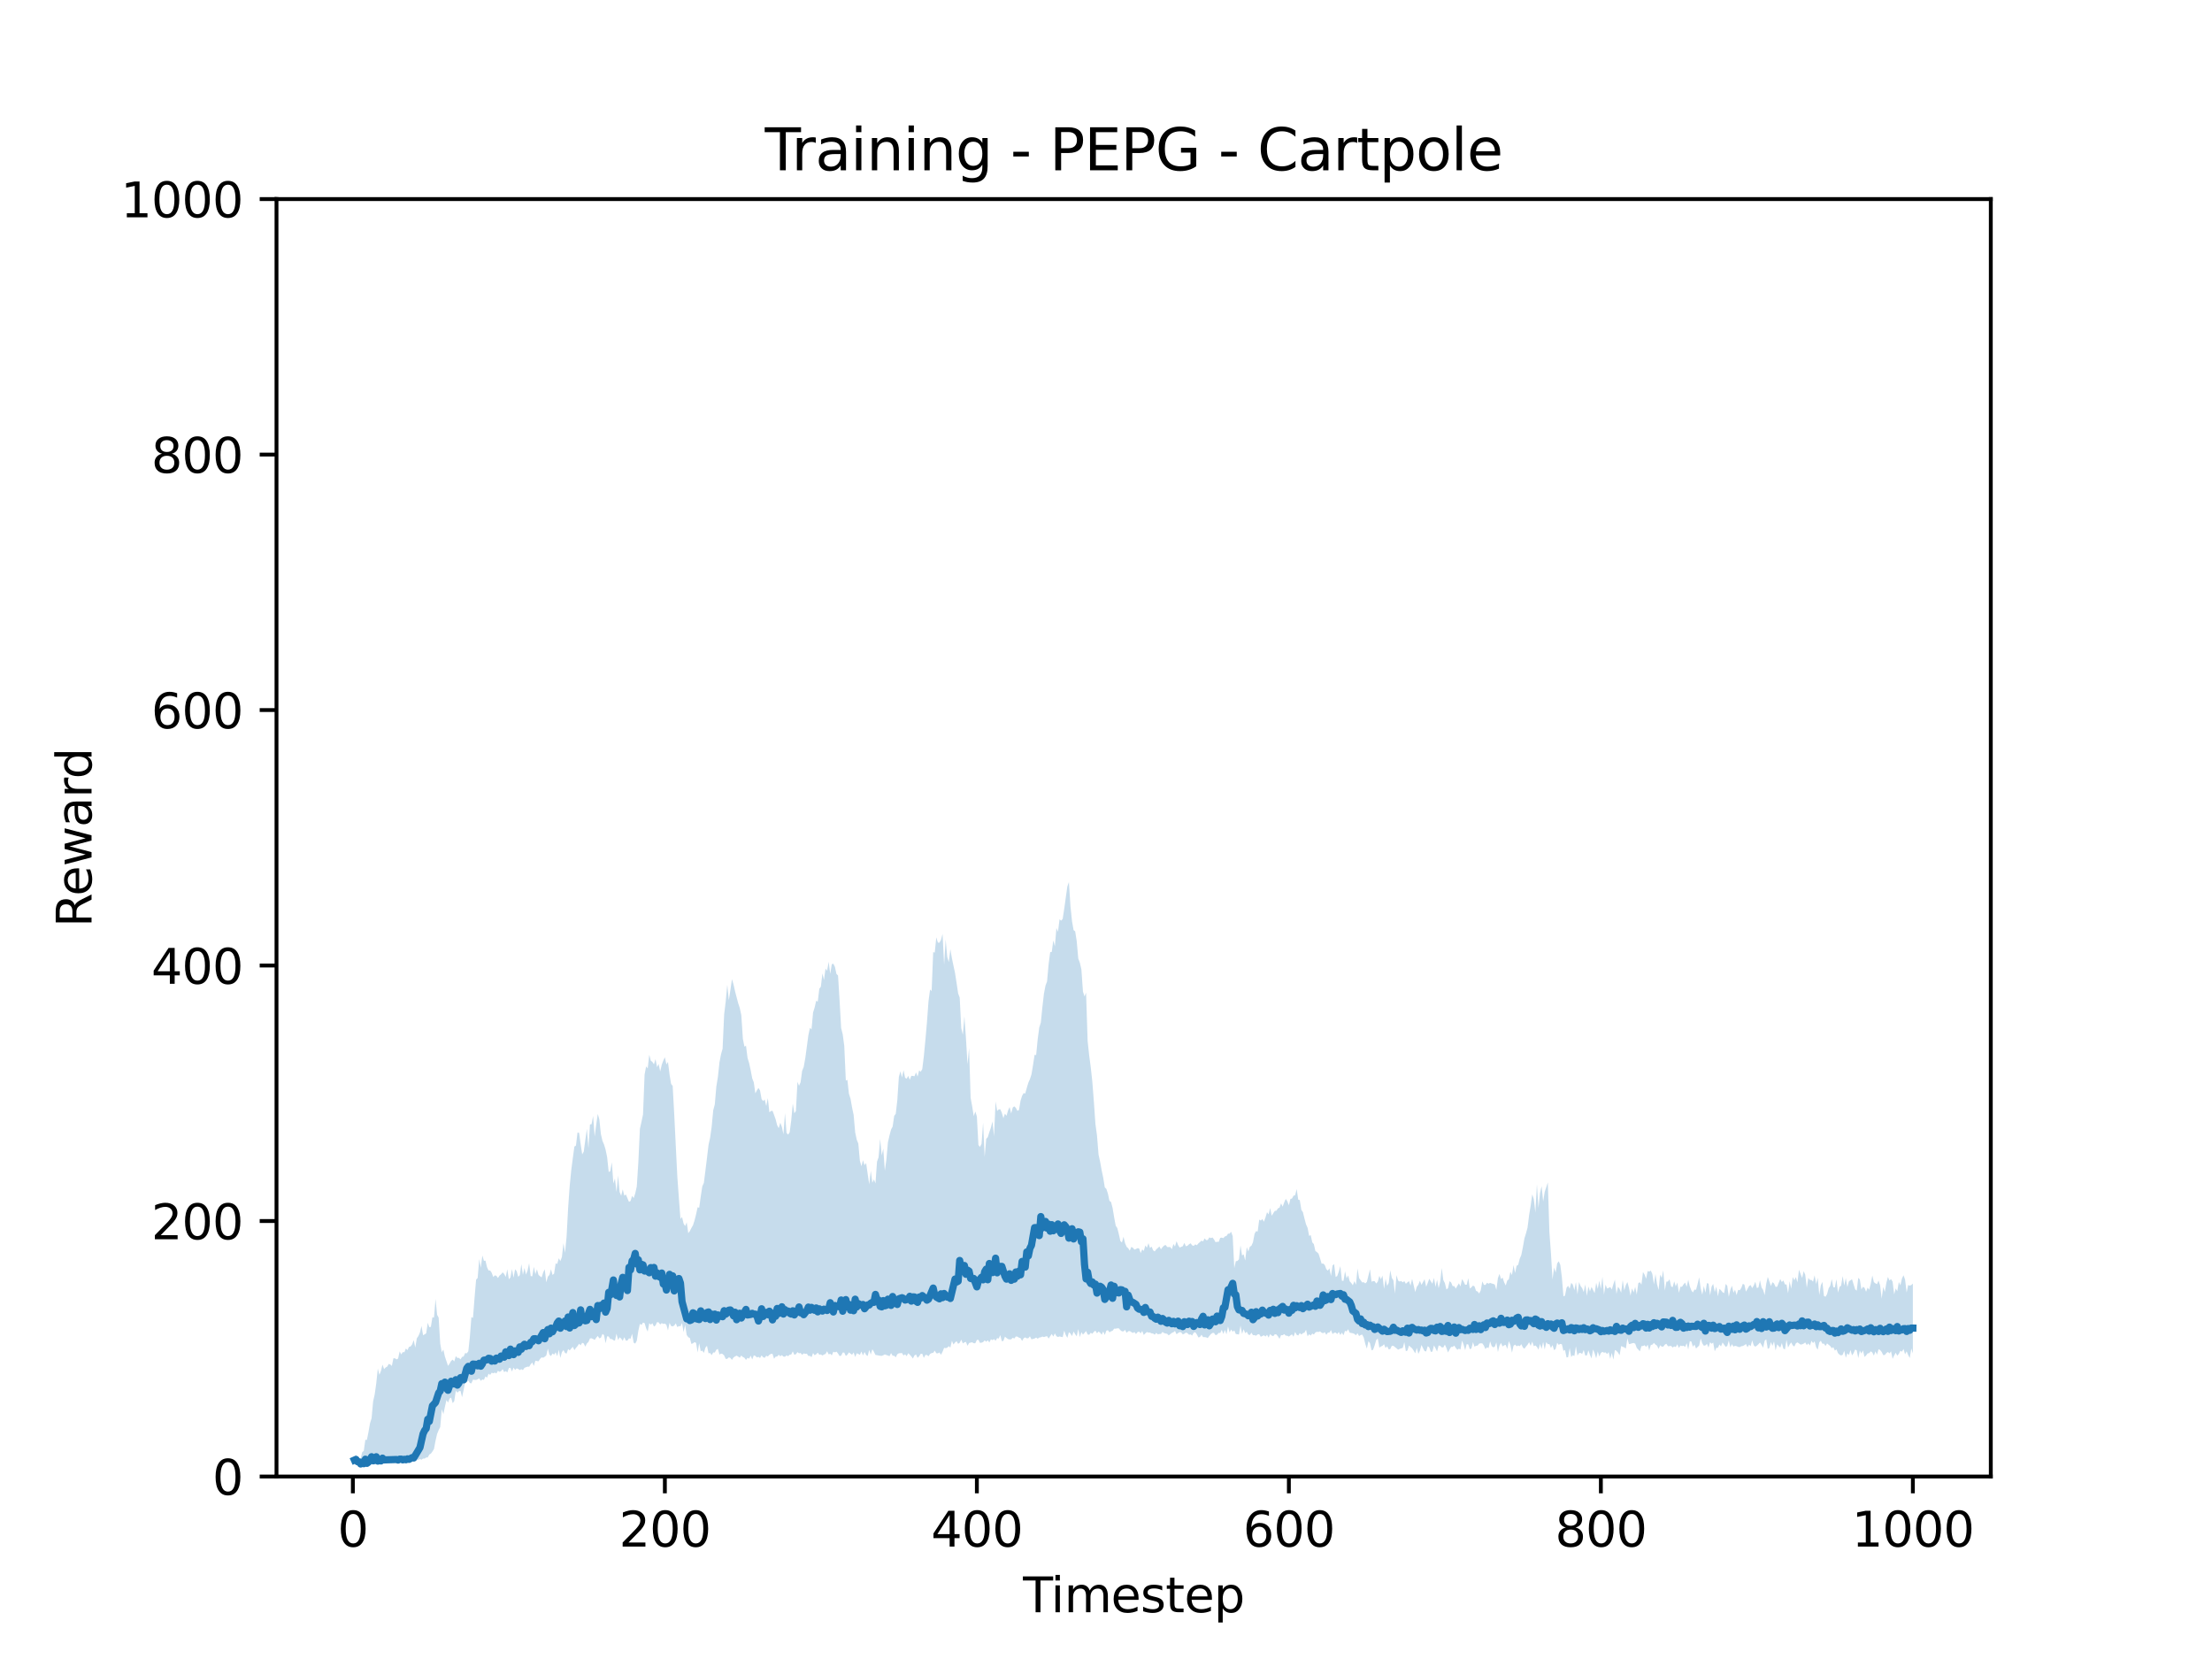 <?xml version="1.0" encoding="utf-8" standalone="no"?>
<!DOCTYPE svg PUBLIC "-//W3C//DTD SVG 1.1//EN"
  "http://www.w3.org/Graphics/SVG/1.1/DTD/svg11.dtd">
<svg height="345.6pt" version="1.1" viewBox="0 0 460.8 345.6" width="460.8pt" xmlns="http://www.w3.org/2000/svg" xmlns:xlink="http://www.w3.org/1999/xlink">
 <defs>
  <style type="text/css">*{stroke-linecap:butt;stroke-linejoin:round;}</style>
 </defs>
 <g id="figure_1">
  <g id="patch_1">
   <path d="M 0 345.6 
L 460.8 345.6 
L 460.8 0 
L 0 0 
z
" style="fill:#ffffff;"/>
  </g>
  <g id="axes_1">
   <g id="patch_2">
    <path d="M 57.6 307.584 
L 414.72 307.584 
L 414.72 41.472 
L 57.6 41.472 
z
" style="fill:#ffffff;"/>
   </g>
   <g id="PolyCollection_1">
    <path clip-path="url(#p59bd3e9446)" d="M 73.833 303.541 
L 73.833 304.347 
L 74.158 305.143 
L 74.483 305.185 
L 74.808 304.92 
L 75.133 305.456 
L 75.458 305.184 
L 75.783 305.18 
L 76.108 305.241 
L 76.433 305.213 
L 76.758 304.952 
L 77.083 304.791 
L 77.408 305.027 
L 77.732 304.844 
L 78.057 304.798 
L 78.382 304.805 
L 78.707 304.673 
L 79.032 304.596 
L 79.357 304.533 
L 79.682 304.401 
L 80.007 304.463 
L 80.332 304.365 
L 80.657 304.319 
L 80.982 304.249 
L 81.307 304.268 
L 81.632 304.261 
L 81.957 304.272 
L 82.282 304.248 
L 82.607 304.166 
L 82.932 304.233 
L 83.257 304.22 
L 83.582 304.219 
L 83.907 304.21 
L 84.232 304.188 
L 84.557 304.228 
L 84.882 304.183 
L 85.207 304.185 
L 85.532 304.055 
L 85.857 303.893 
L 86.182 304.145 
L 86.507 304.077 
L 86.832 304.01 
L 87.157 304.123 
L 87.482 303.944 
L 87.807 304.093 
L 88.132 303.838 
L 88.457 303.858 
L 88.782 303.628 
L 89.107 303.606 
L 89.432 303.008 
L 89.757 302.823 
L 90.082 302.382 
L 90.407 301.839 
L 90.732 300.114 
L 91.057 298.717 
L 91.382 297.919 
L 91.707 297.279 
L 92.032 293.561 
L 92.357 294.607 
L 92.682 293.071 
L 93.007 291.645 
L 93.331 292.189 
L 93.656 291.349 
L 93.981 291.143 
L 94.306 292.299 
L 94.631 291.865 
L 94.956 289.711 
L 95.281 290.114 
L 95.606 289.816 
L 95.931 289.743 
L 96.256 291.067 
L 96.581 289.569 
L 96.906 287.923 
L 97.231 287.914 
L 97.556 287.597 
L 97.881 288.107 
L 98.206 288.182 
L 98.531 287.405 
L 98.856 287.459 
L 99.181 287.465 
L 99.506 287.334 
L 99.831 287.147 
L 100.156 287.656 
L 100.481 287.361 
L 100.806 287.451 
L 101.131 286.728 
L 101.456 287.005 
L 101.781 286.163 
L 102.106 286.425 
L 102.431 285.962 
L 102.756 286.081 
L 103.081 285.934 
L 103.406 286.123 
L 103.731 285.556 
L 104.056 285.772 
L 104.381 285.644 
L 104.706 285.202 
L 105.031 285.84 
L 105.356 285.616 
L 105.681 285.907 
L 106.006 284.992 
L 106.331 284.929 
L 106.656 285.705 
L 106.981 284.902 
L 107.306 285.384 
L 107.631 285.048 
L 107.956 285.182 
L 108.281 285.411 
L 108.606 285.223 
L 108.931 285.418 
L 109.255 284.943 
L 109.58 284.815 
L 109.905 284.691 
L 110.23 284.726 
L 110.555 284.203 
L 110.88 283.831 
L 111.205 284.569 
L 111.53 283.453 
L 111.855 283.531 
L 112.18 283.591 
L 112.505 283.084 
L 112.83 282.76 
L 113.155 282.844 
L 113.48 282.634 
L 113.805 282.363 
L 114.13 280.946 
L 114.455 282.196 
L 114.78 282.497 
L 115.105 281.949 
L 115.43 282.2 
L 115.755 281.705 
L 116.08 282.514 
L 116.405 281.176 
L 116.73 282.871 
L 117.055 281.681 
L 117.38 281.233 
L 117.705 281.843 
L 118.03 281.981 
L 118.355 281.025 
L 118.68 281.321 
L 119.005 280.928 
L 119.33 280.558 
L 119.655 281.268 
L 119.98 280.791 
L 120.305 280.421 
L 120.63 279.923 
L 120.955 280.248 
L 121.28 279.731 
L 121.605 279.865 
L 121.93 280.532 
L 122.255 279.876 
L 122.58 279.558 
L 122.905 278.817 
L 123.23 278.789 
L 123.555 278.929 
L 123.88 279.139 
L 124.205 278.676 
L 124.53 278.295 
L 124.855 278.807 
L 125.179 278.677 
L 125.504 277.886 
L 125.829 278.125 
L 126.154 279.824 
L 126.479 278.376 
L 126.804 278.411 
L 127.129 278.942 
L 127.454 278.946 
L 127.779 279.181 
L 128.104 279.295 
L 128.429 277.832 
L 128.754 279.153 
L 129.079 278.585 
L 129.404 278.86 
L 129.729 279.31 
L 130.054 278.556 
L 130.379 279.276 
L 130.704 279.261 
L 131.029 278.803 
L 131.354 278.881 
L 131.679 277.836 
L 132.004 279.701 
L 132.329 279.904 
L 132.654 279.294 
L 132.979 277.243 
L 133.304 275.783 
L 133.629 276.004 
L 133.954 275.516 
L 134.279 275.633 
L 134.604 276.724 
L 134.929 277.397 
L 135.254 275.653 
L 135.579 275.959 
L 135.904 275.653 
L 136.229 276.341 
L 136.554 276.123 
L 136.879 275.424 
L 137.204 275.47 
L 137.529 275.917 
L 137.854 275.623 
L 138.179 275.798 
L 138.504 275.717 
L 138.829 275.995 
L 139.154 277.154 
L 139.479 275.569 
L 139.804 276.229 
L 140.129 276.316 
L 140.454 276.135 
L 140.779 275.673 
L 141.103 276.46 
L 141.428 276.247 
L 141.753 276.301 
L 142.078 275.618 
L 142.403 277.501 
L 142.728 275.979 
L 143.053 278.101 
L 143.378 278.573 
L 143.703 278.712 
L 144.028 279.966 
L 144.353 279.84 
L 144.678 279.594 
L 145.003 279.739 
L 145.328 281.742 
L 145.653 279.827 
L 145.978 281.476 
L 146.303 281.351 
L 146.628 281.834 
L 146.953 280.741 
L 147.278 280.347 
L 147.603 281.921 
L 147.928 281.849 
L 148.253 282.303 
L 148.578 281.738 
L 148.903 281.76 
L 149.228 281.173 
L 149.553 280.997 
L 149.878 282.193 
L 150.203 281.967 
L 150.528 282.055 
L 150.853 282.365 
L 151.178 283.085 
L 151.503 283.077 
L 151.828 282.756 
L 152.153 282.876 
L 152.478 283.291 
L 152.803 282.791 
L 153.128 282.565 
L 153.453 282.404 
L 153.778 282.599 
L 154.103 282.839 
L 154.428 282.375 
L 154.753 282.693 
L 155.078 282.85 
L 155.403 283.298 
L 155.728 282.852 
L 156.053 283.036 
L 156.378 282.409 
L 156.703 283.195 
L 157.027 282.35 
L 157.352 282.46 
L 157.677 282.779 
L 158.002 282.652 
L 158.327 282.903 
L 158.652 282.356 
L 158.977 282.736 
L 159.302 282.859 
L 159.627 282.426 
L 159.952 282.59 
L 160.277 282.234 
L 160.602 282.034 
L 160.927 282.022 
L 161.252 283.05 
L 161.577 282.618 
L 161.902 282.587 
L 162.227 282.213 
L 162.552 282.536 
L 162.877 282.294 
L 163.202 282.601 
L 163.527 282.632 
L 163.852 282.341 
L 164.177 282.531 
L 164.502 282.204 
L 164.827 282.174 
L 165.152 281.516 
L 165.477 282.232 
L 165.802 282.102 
L 166.127 281.673 
L 166.452 281.923 
L 166.777 281.841 
L 167.102 282.231 
L 167.427 281.931 
L 167.752 282.037 
L 168.077 281.989 
L 168.402 282.473 
L 168.727 282.449 
L 169.052 282.726 
L 169.377 281.865 
L 169.702 282.325 
L 170.027 282.126 
L 170.352 281.772 
L 170.677 282.216 
L 171.002 282.149 
L 171.327 282.377 
L 171.652 282.168 
L 171.977 282.059 
L 172.302 281.487 
L 172.627 282.144 
L 172.951 282.01 
L 173.276 282.35 
L 173.601 281.59 
L 173.926 281.726 
L 174.251 281.568 
L 174.576 281.953 
L 174.901 282.49 
L 175.226 282.407 
L 175.551 281.761 
L 175.876 281.772 
L 176.201 282.475 
L 176.526 282.218 
L 176.851 281.722 
L 177.176 281.983 
L 177.501 282.218 
L 177.826 281.742 
L 178.151 282.691 
L 178.476 281.905 
L 178.801 282.039 
L 179.126 282.248 
L 179.451 281.54 
L 179.776 282.365 
L 180.101 281.645 
L 180.426 282.254 
L 180.751 282.486 
L 181.076 281.218 
L 181.401 282.172 
L 181.726 281.069 
L 182.051 281.598 
L 182.376 282.266 
L 182.701 282.301 
L 183.026 282.369 
L 183.351 282.43 
L 183.676 282.45 
L 184.001 282.323 
L 184.326 282.144 
L 184.651 282.267 
L 184.976 282.377 
L 185.301 282.521 
L 185.626 281.867 
L 185.951 282.42 
L 186.276 282.424 
L 186.601 282.754 
L 186.926 282.107 
L 187.251 281.914 
L 187.576 281.882 
L 187.901 281.864 
L 188.226 282.375 
L 188.55 282.117 
L 188.875 282.524 
L 189.2 281.899 
L 189.525 282.201 
L 189.85 282.564 
L 190.175 283.008 
L 190.5 282.358 
L 190.825 282.166 
L 191.15 282.87 
L 191.475 282.538 
L 191.8 282.027 
L 192.125 282.008 
L 192.45 282.877 
L 192.775 282.258 
L 193.1 282.269 
L 193.425 282.539 
L 193.75 282.053 
L 194.075 281.869 
L 194.4 281.823 
L 194.725 281.357 
L 195.05 281.906 
L 195.375 281.933 
L 195.7 281.737 
L 196.025 282.225 
L 196.35 281.601 
L 196.675 280.784 
L 197 280.837 
L 197.325 280.753 
L 197.65 280.421 
L 197.975 280.739 
L 198.3 279.319 
L 198.625 280.083 
L 198.95 279.668 
L 199.275 279.398 
L 199.6 279.948 
L 199.925 279.719 
L 200.25 279.069 
L 200.575 279.858 
L 200.9 279.645 
L 201.225 279.538 
L 201.55 280.361 
L 201.875 279.776 
L 202.2 279.689 
L 202.525 279.625 
L 202.85 279.828 
L 203.175 279.814 
L 203.5 279.133 
L 203.825 279.104 
L 204.15 279.751 
L 204.474 279.701 
L 204.799 279.583 
L 205.124 279.223 
L 205.449 279.503 
L 205.774 279.201 
L 206.099 279.655 
L 206.424 279.002 
L 206.749 279.176 
L 207.074 278.962 
L 207.399 279.302 
L 207.724 278.747 
L 208.049 278.857 
L 208.374 278.121 
L 208.699 279.393 
L 209.024 279.336 
L 209.349 278.447 
L 209.674 278.727 
L 209.999 278.955 
L 210.324 279.029 
L 210.649 279.007 
L 210.974 278.68 
L 211.299 278.837 
L 211.624 278.409 
L 211.949 278.455 
L 212.274 278.662 
L 212.599 278.761 
L 212.924 279.348 
L 213.249 278.775 
L 213.574 278.599 
L 213.899 278.806 
L 214.224 278.775 
L 214.549 278.374 
L 214.874 279.01 
L 215.199 278.924 
L 215.524 278.837 
L 215.849 278.626 
L 216.174 278.888 
L 216.499 278.63 
L 216.824 278.581 
L 217.149 278.435 
L 217.474 278.53 
L 217.799 278.421 
L 218.124 278.348 
L 218.449 278.855 
L 218.774 278.36 
L 219.099 277.878 
L 219.424 278.429 
L 219.749 277.767 
L 220.074 278.354 
L 220.398 278.523 
L 220.723 278.401 
L 221.048 278.487 
L 221.373 278.551 
L 221.698 277.201 
L 222.023 278.114 
L 222.348 278.699 
L 222.673 277.514 
L 222.998 277.801 
L 223.323 278.336 
L 223.648 277.374 
L 223.973 277.922 
L 224.298 278.369 
L 224.623 276.877 
L 224.948 278.545 
L 225.273 277.505 
L 225.598 278.024 
L 225.923 277.668 
L 226.248 277.279 
L 226.573 277.985 
L 226.898 278.062 
L 227.223 277.645 
L 227.548 277.849 
L 227.873 277.446 
L 228.198 277.202 
L 228.523 277.752 
L 228.848 277.376 
L 229.173 277.613 
L 229.498 278.049 
L 229.823 277.363 
L 230.148 278.085 
L 230.473 277.202 
L 230.798 277.103 
L 231.123 277.545 
L 231.448 277.336 
L 231.773 277.224 
L 232.098 276.778 
L 232.423 276.795 
L 232.748 276.708 
L 233.073 276.708 
L 233.398 277.104 
L 233.723 277.338 
L 234.048 277.35 
L 234.373 277.031 
L 234.698 277.66 
L 235.023 277.332 
L 235.348 277.276 
L 235.673 277.491 
L 235.998 277.68 
L 236.322 277.481 
L 236.647 277.906 
L 236.972 277.492 
L 237.297 277.397 
L 237.622 277.761 
L 237.947 277.264 
L 238.272 278.102 
L 238.597 277.755 
L 238.922 277.486 
L 239.247 277.602 
L 239.572 277.597 
L 239.897 277.769 
L 240.222 277.803 
L 240.547 278.047 
L 240.872 277.654 
L 241.197 277.964 
L 241.522 277.889 
L 241.847 277.879 
L 242.172 277.466 
L 242.497 277.7 
L 242.822 277.793 
L 243.147 277.855 
L 243.472 278.182 
L 243.797 277.927 
L 244.122 277.668 
L 244.447 277.53 
L 244.772 277.26 
L 245.097 277.956 
L 245.422 277.69 
L 245.747 277.501 
L 246.072 277.564 
L 246.397 277.982 
L 246.722 277.838 
L 247.047 277.599 
L 247.372 277.721 
L 247.697 278.05 
L 248.022 277.979 
L 248.347 278.216 
L 248.672 277.624 
L 248.997 277.531 
L 249.322 277.978 
L 249.647 278.616 
L 249.972 278.521 
L 250.297 278.046 
L 250.622 278.55 
L 250.947 278.543 
L 251.272 278.588 
L 251.597 278.75 
L 251.922 278.291 
L 252.246 277.925 
L 252.571 277.671 
L 252.896 277.675 
L 253.221 278.149 
L 253.546 278.026 
L 253.871 277.656 
L 254.196 277.692 
L 254.521 277.029 
L 254.846 277.881 
L 255.171 277.04 
L 255.496 277.979 
L 255.821 276.329 
L 256.146 277.59 
L 256.471 276.955 
L 256.796 277.42 
L 257.121 277.147 
L 257.446 277.896 
L 257.771 277.943 
L 258.096 278.002 
L 258.421 276.172 
L 258.746 277.881 
L 259.071 276.892 
L 259.396 277.732 
L 259.721 277.422 
L 260.046 278.024 
L 260.371 278.107 
L 260.696 277.62 
L 261.021 278.147 
L 261.346 278.141 
L 261.671 278.25 
L 261.996 277.977 
L 262.321 277.934 
L 262.646 278.478 
L 262.971 278.318 
L 263.296 278.154 
L 263.621 278.429 
L 263.946 278.056 
L 264.271 278.642 
L 264.596 277.91 
L 264.921 278.226 
L 265.246 278.355 
L 265.571 277.942 
L 265.896 277.992 
L 266.221 278.384 
L 266.546 278.909 
L 266.871 278.125 
L 267.196 278.148 
L 267.521 277.917 
L 267.846 278.235 
L 268.17 278.256 
L 268.495 278.437 
L 268.82 278.183 
L 269.145 277.968 
L 269.47 278.457 
L 269.795 277.467 
L 270.12 278.058 
L 270.445 278.214 
L 270.77 277.699 
L 271.095 277.999 
L 271.42 277.725 
L 271.745 277.616 
L 272.07 277.019 
L 272.395 278.386 
L 272.72 277.942 
L 273.045 278.22 
L 273.37 277.799 
L 273.695 278.006 
L 274.02 277.576 
L 274.345 277.432 
L 274.67 277.479 
L 274.995 277.348 
L 275.32 277.64 
L 275.645 277.727 
L 275.97 277.507 
L 276.295 278.066 
L 276.62 277.611 
L 276.945 277.593 
L 277.27 277.08 
L 277.595 277.91 
L 277.92 277.643 
L 278.245 277.591 
L 278.57 277.917 
L 278.895 277.463 
L 279.22 278.109 
L 279.545 277.611 
L 279.87 278.157 
L 280.195 277.233 
L 280.52 277.364 
L 280.845 276.906 
L 281.17 277.622 
L 281.495 277.682 
L 281.82 277.746 
L 282.145 277.881 
L 282.47 278.162 
L 282.795 277.734 
L 283.12 278.32 
L 283.445 278.111 
L 283.769 278.013 
L 284.094 278.646 
L 284.419 279.972 
L 284.744 280.942 
L 285.069 279.399 
L 285.394 279.807 
L 285.719 281.295 
L 286.044 281.178 
L 286.369 280.259 
L 286.694 279.146 
L 287.019 278.835 
L 287.344 280.747 
L 287.669 280.494 
L 287.994 280.369 
L 288.319 280.017 
L 288.644 280.817 
L 288.969 280.448 
L 289.294 281.101 
L 289.619 281.03 
L 289.944 280.338 
L 290.269 280.363 
L 290.594 280.622 
L 290.919 280.872 
L 291.244 281.166 
L 291.569 281.002 
L 291.894 280.889 
L 292.219 280.789 
L 292.544 279.598 
L 292.869 281.472 
L 293.194 281.343 
L 293.519 280.286 
L 293.844 280.614 
L 294.169 280.877 
L 294.494 281.361 
L 294.819 281.926 
L 295.144 280.769 
L 295.469 282.033 
L 295.794 281.351 
L 296.119 280.174 
L 296.444 280.844 
L 296.769 281.459 
L 297.094 281.529 
L 297.419 280.429 
L 297.744 280.679 
L 298.069 281.616 
L 298.394 281.563 
L 298.719 280.272 
L 299.044 280.868 
L 299.369 281.538 
L 299.693 280.288 
L 300.018 280.357 
L 300.343 280.687 
L 300.668 280.703 
L 300.993 280.108 
L 301.318 280.808 
L 301.643 281.745 
L 301.968 281.126 
L 302.293 280.584 
L 302.618 280.59 
L 302.943 280.314 
L 303.268 280.803 
L 303.593 281.188 
L 303.918 280.948 
L 304.243 281.142 
L 304.568 279.272 
L 304.893 280.097 
L 305.218 281.276 
L 305.543 279.996 
L 305.868 280.082 
L 306.193 281.072 
L 306.518 280.908 
L 306.843 279.602 
L 307.168 280.539 
L 307.493 280.347 
L 307.818 280.306 
L 308.143 279.888 
L 308.468 279.831 
L 308.793 279.849 
L 309.118 280.315 
L 309.443 281.035 
L 309.768 280.671 
L 310.093 280.836 
L 310.418 279.428 
L 310.743 280.399 
L 311.068 280.679 
L 311.393 280.545 
L 311.718 279.66 
L 312.043 281.655 
L 312.368 280.321 
L 312.693 279.757 
L 313.018 280.493 
L 313.343 280.25 
L 313.668 280.162 
L 313.993 281.003 
L 314.318 279.393 
L 314.643 280.16 
L 314.968 281.794 
L 315.293 280.355 
L 315.617 280.097 
L 315.942 280.459 
L 316.267 280.283 
L 316.592 280.434 
L 316.917 280.007 
L 317.242 280.696 
L 317.567 280.972 
L 317.892 280.514 
L 318.217 280.13 
L 318.542 279.611 
L 318.867 280.362 
L 319.192 279.481 
L 319.517 280.433 
L 319.842 280.271 
L 320.167 280.576 
L 320.492 281.165 
L 320.817 279.954 
L 321.142 280.988 
L 321.467 279.54 
L 321.792 281.116 
L 322.117 279.577 
L 322.442 280.027 
L 322.767 279.986 
L 323.092 280.821 
L 323.417 280.194 
L 323.742 281.274 
L 324.067 280.995 
L 324.392 279.727 
L 324.717 280.158 
L 325.042 279.954 
L 325.367 280.031 
L 325.692 281.419 
L 326.017 281.204 
L 326.342 282.786 
L 326.667 282.72 
L 326.992 280.812 
L 327.317 282.68 
L 327.642 282.296 
L 327.967 282.489 
L 328.292 280.46 
L 328.617 282.385 
L 328.942 281.868 
L 329.267 281.841 
L 329.592 282.053 
L 329.917 281.212 
L 330.242 282.381 
L 330.567 282.368 
L 330.892 281.297 
L 331.217 282.221 
L 331.541 282.983 
L 331.866 281.12 
L 332.191 281.906 
L 332.516 282.962 
L 332.841 281.525 
L 333.166 282.585 
L 333.491 281.856 
L 333.816 281.611 
L 334.141 281.797 
L 334.466 281.719 
L 334.791 282.077 
L 335.116 281.671 
L 335.441 283.08 
L 335.766 281.83 
L 336.091 283.243 
L 336.416 281.215 
L 336.741 281.419 
L 337.066 281.771 
L 337.391 282.333 
L 337.716 280.403 
L 338.041 280.553 
L 338.366 280.685 
L 338.691 280.926 
L 339.016 278.794 
L 339.341 280 
L 339.666 279.945 
L 339.991 279.827 
L 340.316 279.765 
L 340.641 279.909 
L 340.966 280.806 
L 341.291 281.152 
L 341.616 281.508 
L 341.941 280.417 
L 342.266 280.403 
L 342.591 280.232 
L 342.916 280.586 
L 343.241 280.133 
L 343.566 281.319 
L 343.891 280.185 
L 344.216 280.105 
L 344.541 279.749 
L 344.866 280.091 
L 345.191 280.319 
L 345.516 281.009 
L 345.841 280.241 
L 346.166 280.525 
L 346.491 280.532 
L 346.816 280.103 
L 347.141 279.934 
L 347.465 280.449 
L 347.79 280.413 
L 348.115 280.365 
L 348.44 280.719 
L 348.765 280.473 
L 349.09 280.614 
L 349.415 280.031 
L 349.74 280.803 
L 350.065 280.3 
L 350.39 280.417 
L 350.715 280.33 
L 351.04 280.59 
L 351.365 279.803 
L 351.69 281.132 
L 352.015 279.394 
L 352.34 279.474 
L 352.665 280.548 
L 352.99 280.099 
L 353.315 280.92 
L 353.64 280.61 
L 353.965 280.302 
L 354.29 278.818 
L 354.615 279.84 
L 354.94 280.335 
L 355.265 280.271 
L 355.59 279.957 
L 355.915 280.713 
L 356.24 279.606 
L 356.565 279.936 
L 356.89 279.669 
L 357.215 281.504 
L 357.54 280.767 
L 357.865 280.779 
L 358.19 280.064 
L 358.515 280.489 
L 358.84 279.658 
L 359.165 280.114 
L 359.49 280.568 
L 359.815 280.393 
L 360.14 279.266 
L 360.465 280.678 
L 360.79 280.002 
L 361.115 280.521 
L 361.44 280.359 
L 361.765 280.429 
L 362.09 280.582 
L 362.415 280.632 
L 362.74 280.441 
L 363.065 280.394 
L 363.389 280.22 
L 363.714 279.981 
L 364.039 280.651 
L 364.364 280.117 
L 364.689 280.441 
L 365.014 279.224 
L 365.339 280.251 
L 365.664 280.543 
L 365.989 280.316 
L 366.314 280.021 
L 366.639 279.664 
L 366.964 280.16 
L 367.289 280.76 
L 367.614 279.303 
L 367.939 278.993 
L 368.264 281.007 
L 368.589 280.796 
L 368.914 279.581 
L 369.239 280.364 
L 369.564 279.439 
L 369.889 281.323 
L 370.214 280.049 
L 370.539 280.404 
L 370.864 280.751 
L 371.189 279.767 
L 371.514 280.953 
L 371.839 281.102 
L 372.164 279.109 
L 372.489 280.723 
L 372.814 280.089 
L 373.139 279.644 
L 373.464 280.252 
L 373.789 280.52 
L 374.114 279.835 
L 374.439 279.639 
L 374.764 279.858 
L 375.089 280.104 
L 375.414 280.041 
L 375.739 279.898 
L 376.064 279.659 
L 376.389 280.199 
L 376.714 279.845 
L 377.039 280.298 
L 377.364 279.322 
L 377.689 279.791 
L 378.014 279.427 
L 378.339 280.667 
L 378.664 281.165 
L 378.989 279.645 
L 379.313 279.295 
L 379.638 279.93 
L 379.963 279.899 
L 380.288 280.39 
L 380.613 279.86 
L 380.938 280.125 
L 381.263 280.389 
L 381.588 280.858 
L 381.913 280.645 
L 382.238 281.352 
L 382.563 281.089 
L 382.888 281.883 
L 383.213 282.216 
L 383.538 282.357 
L 383.863 282.231 
L 384.188 281.397 
L 384.513 282.846 
L 384.838 281.91 
L 385.163 282.277 
L 385.488 281.222 
L 385.813 282.353 
L 386.138 281.88 
L 386.463 281.138 
L 386.788 281.291 
L 387.113 282.929 
L 387.438 281.357 
L 387.763 281.961 
L 388.088 281.311 
L 388.413 282.678 
L 388.738 282.372 
L 389.063 281.936 
L 389.388 281.886 
L 389.713 281.504 
L 390.038 281.743 
L 390.363 282.398 
L 390.688 281.502 
L 391.013 282.199 
L 391.338 281.061 
L 391.663 281.235 
L 391.988 281.637 
L 392.313 282.294 
L 392.638 282.272 
L 392.963 281.865 
L 393.288 281.633 
L 393.613 281.937 
L 393.938 281.498 
L 394.263 283.07 
L 394.588 282.377 
L 394.912 281.792 
L 395.237 282.414 
L 395.562 282.029 
L 395.887 281.388 
L 396.212 281.584 
L 396.537 281.005 
L 396.862 282.118 
L 397.187 281.498 
L 397.512 282.275 
L 397.837 282.901 
L 398.162 280.912 
L 398.487 281.965 
L 398.487 267.399 
L 398.487 267.399 
L 398.162 267.692 
L 397.837 267.823 
L 397.512 267.706 
L 397.187 269.257 
L 396.862 266.571 
L 396.537 265.659 
L 396.212 266.339 
L 395.887 267.761 
L 395.562 267.062 
L 395.237 268.991 
L 394.912 268.402 
L 394.588 269.641 
L 394.263 267.005 
L 393.938 266.458 
L 393.613 266.755 
L 393.288 266.006 
L 392.963 267.266 
L 392.638 269.14 
L 392.313 268.096 
L 391.988 270.517 
L 391.663 267.778 
L 391.338 266.764 
L 391.013 267.51 
L 390.688 267.349 
L 390.363 267.091 
L 390.038 265.711 
L 389.713 267.436 
L 389.388 268.686 
L 389.063 268.232 
L 388.738 269.099 
L 388.413 268.267 
L 388.088 268.059 
L 387.763 268.624 
L 387.438 266.548 
L 387.113 266.18 
L 386.788 268.873 
L 386.463 268.593 
L 386.138 267.561 
L 385.813 266.496 
L 385.488 266.708 
L 385.163 266.933 
L 384.838 268.114 
L 384.513 266.252 
L 384.188 267.794 
L 383.863 265.818 
L 383.538 267.825 
L 383.213 268.084 
L 382.888 269.268 
L 382.563 266.501 
L 382.238 268.181 
L 381.913 268.168 
L 381.588 266.461 
L 381.263 267.859 
L 380.938 268.386 
L 380.613 269.588 
L 380.288 270.138 
L 379.963 269.977 
L 379.638 267.034 
L 379.313 267.753 
L 378.989 269.791 
L 378.664 266.186 
L 378.339 267.474 
L 378.014 265.684 
L 377.689 267 
L 377.364 266.631 
L 377.039 266.638 
L 376.714 266.22 
L 376.389 268.27 
L 376.064 265.558 
L 375.739 264.801 
L 375.414 266.218 
L 375.089 265.382 
L 374.764 264.51 
L 374.439 267.148 
L 374.114 266.052 
L 373.789 266.703 
L 373.464 266.036 
L 373.139 268.46 
L 372.814 266.922 
L 372.489 269.403 
L 372.164 267.575 
L 371.839 267.577 
L 371.514 266.738 
L 371.189 267.077 
L 370.864 266.452 
L 370.539 267.239 
L 370.214 268.047 
L 369.889 268.094 
L 369.564 267.38 
L 369.239 267.102 
L 368.914 267.899 
L 368.589 266.953 
L 368.264 265.995 
L 367.939 267.445 
L 367.614 269.796 
L 367.289 268.715 
L 366.964 268.219 
L 366.639 266.7 
L 366.314 268.197 
L 365.989 268.336 
L 365.664 267.014 
L 365.339 267.795 
L 365.014 268.342 
L 364.689 267.698 
L 364.364 267.907 
L 364.039 268.495 
L 363.714 269.073 
L 363.389 267.614 
L 363.065 267.448 
L 362.74 268.315 
L 362.415 268.787 
L 362.09 268.694 
L 361.765 269.801 
L 361.44 268.661 
L 361.115 269.29 
L 360.79 267.83 
L 360.465 268.695 
L 360.14 270.155 
L 359.815 267.851 
L 359.49 267.473 
L 359.165 269.396 
L 358.84 269.197 
L 358.515 268.79 
L 358.19 268.487 
L 357.865 270.041 
L 357.54 268.038 
L 357.215 269.145 
L 356.89 267.454 
L 356.565 268.013 
L 356.24 269.836 
L 355.915 267.401 
L 355.59 267.289 
L 355.265 269.273 
L 354.94 267.921 
L 354.615 269.714 
L 354.29 268.4 
L 353.965 266.077 
L 353.64 267.49 
L 353.315 268.687 
L 352.99 268.635 
L 352.665 269.248 
L 352.34 268.801 
L 352.015 267.971 
L 351.69 266.611 
L 351.365 268.066 
L 351.04 267.188 
L 350.715 267.555 
L 350.39 268.058 
L 350.065 268.042 
L 349.74 269.321 
L 349.415 267.178 
L 349.09 267.987 
L 348.765 266.933 
L 348.44 268.153 
L 348.115 267.967 
L 347.79 266.489 
L 347.465 266.981 
L 347.141 266.991 
L 346.816 268.839 
L 346.491 264.623 
L 346.166 266.202 
L 345.841 265.528 
L 345.516 268.742 
L 345.191 267.518 
L 344.866 265.413 
L 344.541 267.559 
L 344.216 265.4 
L 343.891 264.683 
L 343.566 264.901 
L 343.241 264.771 
L 342.916 266.385 
L 342.591 265.528 
L 342.266 264.985 
L 341.941 267.607 
L 341.616 267.113 
L 341.291 267.291 
L 340.966 269.69 
L 340.641 268.08 
L 340.316 269.247 
L 339.991 268.403 
L 339.666 269.894 
L 339.341 268.249 
L 339.016 267.069 
L 338.691 267.704 
L 338.366 268.821 
L 338.041 266.655 
L 337.716 269.292 
L 337.391 268.502 
L 337.066 268.052 
L 336.741 269.529 
L 336.416 266.558 
L 336.091 267.549 
L 335.766 268.623 
L 335.441 268.096 
L 335.116 268.293 
L 334.791 268.42 
L 334.466 267.61 
L 334.141 269.679 
L 333.816 265.973 
L 333.491 268.504 
L 333.166 266.787 
L 332.841 268.512 
L 332.516 267.207 
L 332.191 269.384 
L 331.866 268.728 
L 331.541 268.08 
L 331.217 269.024 
L 330.892 267.995 
L 330.567 269.956 
L 330.242 267.562 
L 329.917 269.155 
L 329.592 268.345 
L 329.267 267.91 
L 328.942 267.085 
L 328.617 269.65 
L 328.292 267.084 
L 327.967 268.771 
L 327.642 267.601 
L 327.317 267.237 
L 326.992 268.473 
L 326.667 267.86 
L 326.342 268.265 
L 326.017 269.9 
L 325.692 270.05 
L 325.367 266.071 
L 325.042 263.503 
L 324.717 262.749 
L 324.392 263.191 
L 324.067 265.09 
L 323.742 264.077 
L 323.417 266.555 
L 323.092 261.073 
L 322.767 256.646 
L 322.442 246.316 
L 322.117 247.314 
L 321.792 248.282 
L 321.467 250.291 
L 321.142 247.109 
L 320.817 248.506 
L 320.492 251.636 
L 320.167 246.701 
L 319.842 252.587 
L 319.517 249.79 
L 319.192 248.824 
L 318.867 251.16 
L 318.542 253.149 
L 318.217 255.731 
L 317.892 256.93 
L 317.567 257.981 
L 317.242 259.823 
L 316.917 261.445 
L 316.592 262.201 
L 316.267 263.481 
L 315.942 263.687 
L 315.617 265.17 
L 315.293 263.544 
L 314.968 265.623 
L 314.643 264.929 
L 314.318 266.504 
L 313.993 266.75 
L 313.668 267.79 
L 313.343 267.136 
L 313.018 266.142 
L 312.693 266.461 
L 312.368 265.378 
L 312.043 266.258 
L 311.718 268.722 
L 311.393 267.594 
L 311.068 267.456 
L 310.743 267.371 
L 310.418 267.249 
L 310.093 267.422 
L 309.768 267.225 
L 309.443 267.685 
L 309.118 267.646 
L 308.793 266.931 
L 308.468 268.796 
L 308.143 269.461 
L 307.818 269.054 
L 307.493 268.915 
L 307.168 267.968 
L 306.843 267.811 
L 306.518 268.185 
L 306.193 268.419 
L 305.868 266.26 
L 305.543 267.625 
L 305.218 267.653 
L 304.893 266.967 
L 304.568 266.456 
L 304.243 267.992 
L 303.918 267.333 
L 303.593 267.873 
L 303.268 268.44 
L 302.943 267.912 
L 302.618 267.935 
L 302.293 267.148 
L 301.968 266.896 
L 301.643 268.369 
L 301.318 268.616 
L 300.993 267.282 
L 300.668 266.665 
L 300.343 264.151 
L 300.018 267.008 
L 299.693 268.37 
L 299.369 266.601 
L 299.044 268.092 
L 298.719 266.208 
L 298.394 267.416 
L 298.069 266.916 
L 297.744 266.387 
L 297.419 267.271 
L 297.094 268.067 
L 296.769 266.479 
L 296.444 267.071 
L 296.119 267.665 
L 295.794 266.805 
L 295.469 267.625 
L 295.144 268.065 
L 294.819 269.147 
L 294.494 267.756 
L 294.169 266.41 
L 293.844 267.815 
L 293.519 266.891 
L 293.194 267.133 
L 292.869 267.44 
L 292.544 266.875 
L 292.219 267.14 
L 291.894 266.849 
L 291.569 266.977 
L 291.244 266.763 
L 290.919 265.643 
L 290.594 269.476 
L 290.269 266.717 
L 289.944 266.215 
L 289.619 264.63 
L 289.294 267.255 
L 288.969 267.867 
L 288.644 266.398 
L 288.319 268.502 
L 287.994 265.731 
L 287.669 266.503 
L 287.344 265.787 
L 287.019 266.997 
L 286.694 267.382 
L 286.369 266.905 
L 286.044 266.863 
L 285.719 267.011 
L 285.394 264.418 
L 285.069 265.73 
L 284.744 267.056 
L 284.419 267.357 
L 284.094 267.108 
L 283.769 267.156 
L 283.445 266.685 
L 283.12 266.254 
L 282.795 264.247 
L 282.47 267.621 
L 282.145 266.889 
L 281.82 267.741 
L 281.495 267.265 
L 281.17 266.927 
L 280.845 265.685 
L 280.52 266.285 
L 280.195 264.83 
L 279.87 266.836 
L 279.545 266.798 
L 279.22 263.756 
L 278.895 264.898 
L 278.57 265.824 
L 278.245 266.014 
L 277.92 263.319 
L 277.595 263.636 
L 277.27 265.812 
L 276.945 264.202 
L 276.62 264.695 
L 276.295 264.384 
L 275.97 263.529 
L 275.645 263.212 
L 275.32 263.242 
L 274.995 262.151 
L 274.67 261.153 
L 274.345 260.839 
L 274.02 260.603 
L 273.695 259.156 
L 273.37 258.814 
L 273.045 257.293 
L 272.72 257.471 
L 272.395 255.779 
L 272.07 255.054 
L 271.745 253.838 
L 271.42 252.522 
L 271.095 252.03 
L 270.77 250.005 
L 270.445 249.908 
L 270.12 247.701 
L 269.795 249.005 
L 269.47 249.079 
L 269.145 249.677 
L 268.82 249.759 
L 268.495 251.078 
L 268.17 250.234 
L 267.846 249.753 
L 267.521 250.486 
L 267.196 251.38 
L 266.871 250.685 
L 266.546 251.579 
L 266.221 251.714 
L 265.896 252.22 
L 265.571 252.247 
L 265.246 252.739 
L 264.921 253.265 
L 264.596 251.658 
L 264.271 252.977 
L 263.946 252.527 
L 263.621 253.625 
L 263.296 254.507 
L 262.971 253.95 
L 262.646 254.274 
L 262.321 254.059 
L 261.996 256.558 
L 261.671 256.458 
L 261.346 257.027 
L 261.021 258.765 
L 260.696 259.508 
L 260.371 259.716 
L 260.046 260.704 
L 259.721 259.81 
L 259.396 262.58 
L 259.071 261.292 
L 258.746 261.543 
L 258.421 259.458 
L 258.096 262.345 
L 257.771 262.677 
L 257.446 262.734 
L 257.121 264.163 
L 256.796 257.533 
L 256.471 256.604 
L 256.146 256.987 
L 255.821 256.998 
L 255.496 257.482 
L 255.171 257.566 
L 254.846 257.924 
L 254.521 257.825 
L 254.196 257.866 
L 253.871 258.713 
L 253.546 258.677 
L 253.221 258.774 
L 252.896 258.182 
L 252.571 257.79 
L 252.246 257.922 
L 251.922 257.768 
L 251.597 258.309 
L 251.272 258.34 
L 250.947 257.969 
L 250.622 258.603 
L 250.297 258.444 
L 249.972 258.744 
L 249.647 259.019 
L 249.322 259.408 
L 248.997 259.222 
L 248.672 259.539 
L 248.347 259.428 
L 248.022 258.995 
L 247.697 259.206 
L 247.372 259.52 
L 247.047 259.623 
L 246.722 258.916 
L 246.397 259.608 
L 246.072 259.736 
L 245.747 259.896 
L 245.422 259.374 
L 245.097 258.556 
L 244.772 259.675 
L 244.447 259.143 
L 244.122 260.243 
L 243.797 259.775 
L 243.472 259.788 
L 243.147 259.777 
L 242.822 259.347 
L 242.497 259.479 
L 242.172 259.805 
L 241.847 260.25 
L 241.522 259.656 
L 241.197 259.983 
L 240.872 260.262 
L 240.547 260.696 
L 240.222 260.454 
L 239.897 259.688 
L 239.572 259.986 
L 239.247 258.977 
L 238.922 259.918 
L 238.597 259.452 
L 238.272 260.586 
L 237.947 260.269 
L 237.622 261.044 
L 237.297 260.066 
L 236.972 260.016 
L 236.647 260.191 
L 236.322 260.312 
L 235.998 259.926 
L 235.673 259.757 
L 235.348 260.543 
L 235.023 260.02 
L 234.698 259.742 
L 234.373 258.989 
L 234.048 257.646 
L 233.723 258.835 
L 233.398 258.537 
L 233.073 257.075 
L 232.748 255.819 
L 232.423 255.344 
L 232.098 253.593 
L 231.773 251.633 
L 231.448 250.395 
L 231.123 250.168 
L 230.798 248.65 
L 230.473 247.666 
L 230.148 247.349 
L 229.823 245.35 
L 229.498 243.808 
L 229.173 242.002 
L 228.848 240.532 
L 228.523 236.554 
L 228.198 234.155 
L 227.873 229.508 
L 227.548 225.3 
L 227.223 222.318 
L 226.898 219.873 
L 226.573 216.856 
L 226.248 206.799 
L 225.923 207.58 
L 225.598 206.556 
L 225.273 201.949 
L 224.948 200.536 
L 224.623 199.68 
L 224.298 196.041 
L 223.973 193.999 
L 223.648 193.763 
L 223.323 191.911 
L 222.998 188.804 
L 222.673 183.731 
L 222.348 184.683 
L 222.023 186.972 
L 221.698 189.311 
L 221.373 191.428 
L 221.048 191.796 
L 220.723 191.499 
L 220.398 194.125 
L 220.074 193.321 
L 219.749 197.132 
L 219.424 195.911 
L 219.099 198.299 
L 218.774 198.356 
L 218.449 200.85 
L 218.124 204.429 
L 217.799 205.317 
L 217.474 206.995 
L 217.149 209.802 
L 216.824 213.012 
L 216.499 214.042 
L 216.174 216.447 
L 215.849 219.787 
L 215.524 219.734 
L 215.199 221.877 
L 214.874 223.819 
L 214.549 224.812 
L 214.224 225.539 
L 213.899 226.629 
L 213.574 227.803 
L 213.249 227.708 
L 212.924 228.266 
L 212.599 229.296 
L 212.274 231.232 
L 211.949 231.414 
L 211.624 230.806 
L 211.299 230.47 
L 210.974 230.725 
L 210.649 231.959 
L 210.324 230.618 
L 209.999 231.312 
L 209.674 232.441 
L 209.349 231.996 
L 209.024 232.946 
L 208.699 231.801 
L 208.374 231.085 
L 208.049 231.117 
L 207.724 231.438 
L 207.399 229.452 
L 207.074 236.736 
L 206.749 233.617 
L 206.424 234.899 
L 206.099 235.838 
L 205.774 236.894 
L 205.449 237.245 
L 205.124 241.005 
L 204.799 233.884 
L 204.474 238.27 
L 204.15 238.934 
L 203.825 238.526 
L 203.5 232.588 
L 203.175 231.539 
L 202.85 232.5 
L 202.525 230.491 
L 202.2 228.701 
L 201.875 218.352 
L 201.55 221.733 
L 201.225 216.25 
L 200.9 211.747 
L 200.575 215.551 
L 200.25 214.159 
L 199.925 207.838 
L 199.6 206.945 
L 199.275 204.788 
L 198.95 202.675 
L 198.625 201.177 
L 198.3 199.612 
L 197.975 197.722 
L 197.65 200.432 
L 197.325 199.339 
L 197 195.705 
L 196.675 200.956 
L 196.35 194.548 
L 196.025 195.801 
L 195.7 196.382 
L 195.375 196.353 
L 195.05 195.265 
L 194.725 198.433 
L 194.4 198.358 
L 194.075 206.469 
L 193.75 206.124 
L 193.425 208.59 
L 193.1 213.006 
L 192.775 216.682 
L 192.45 220.049 
L 192.125 222.712 
L 191.8 223.284 
L 191.475 222.977 
L 191.15 224.276 
L 190.825 223.405 
L 190.5 224.199 
L 190.175 224.137 
L 189.85 224.111 
L 189.525 224.932 
L 189.2 224.119 
L 188.875 224.72 
L 188.55 224.511 
L 188.226 222.948 
L 187.901 224.448 
L 187.576 223.174 
L 187.251 224.332 
L 186.926 229.213 
L 186.601 232.014 
L 186.276 232.461 
L 185.951 234.696 
L 185.626 235.297 
L 185.301 236.531 
L 184.976 237.95 
L 184.651 241.569 
L 184.326 243.887 
L 184.001 239.273 
L 183.676 240.691 
L 183.351 237.249 
L 183.026 241.073 
L 182.701 241.984 
L 182.376 246.517 
L 182.051 245.69 
L 181.726 246.396 
L 181.401 243.899 
L 181.076 246.73 
L 180.751 244.537 
L 180.426 242.288 
L 180.101 242.726 
L 179.776 241.693 
L 179.451 242.948 
L 179.126 241.788 
L 178.801 238.213 
L 178.476 237.43 
L 178.151 235.894 
L 177.826 232.256 
L 177.501 230.705 
L 177.176 228.87 
L 176.851 227.867 
L 176.526 224.952 
L 176.201 225.101 
L 175.876 217.869 
L 175.551 215.462 
L 175.226 214.157 
L 174.901 208.435 
L 174.576 203.204 
L 174.251 202.898 
L 173.926 201.413 
L 173.601 200.749 
L 173.276 200.87 
L 172.951 202.878 
L 172.627 200.356 
L 172.302 202.237 
L 171.977 201.759 
L 171.652 204.15 
L 171.327 202.774 
L 171.002 205.55 
L 170.677 205.972 
L 170.352 208.659 
L 170.027 208.468 
L 169.702 209.893 
L 169.377 210.919 
L 169.052 214.465 
L 168.727 214.102 
L 168.402 215.624 
L 168.077 218.069 
L 167.752 220.454 
L 167.427 222.266 
L 167.102 223.067 
L 166.777 225.454 
L 166.452 226.192 
L 166.127 225.359 
L 165.802 231.457 
L 165.477 231.9 
L 165.152 229.897 
L 164.827 233.403 
L 164.502 235.875 
L 164.177 236.366 
L 163.852 235.993 
L 163.527 231.905 
L 163.202 236.281 
L 162.877 234.752 
L 162.552 233.881 
L 162.227 235.023 
L 161.902 234.428 
L 161.577 233.169 
L 161.252 232.256 
L 160.927 231.389 
L 160.602 231.448 
L 160.277 231.72 
L 159.952 228.76 
L 159.627 230.408 
L 159.302 229.054 
L 158.977 229.364 
L 158.652 228.968 
L 158.327 227.17 
L 158.002 226.641 
L 157.677 227.134 
L 157.352 227.773 
L 157.027 225.467 
L 156.703 224.645 
L 156.378 222.944 
L 156.053 221.445 
L 155.728 220.388 
L 155.403 217.848 
L 155.078 218.033 
L 154.753 216.405 
L 154.428 211.465 
L 154.103 209.969 
L 153.778 208.989 
L 153.453 207.763 
L 153.128 206.517 
L 152.803 205.063 
L 152.478 203.975 
L 152.153 206.257 
L 151.828 208.361 
L 151.503 205.147 
L 151.178 208.632 
L 150.853 211.329 
L 150.528 218.479 
L 150.203 219.617 
L 149.878 221.323 
L 149.553 224.348 
L 149.228 226.327 
L 148.903 230.07 
L 148.578 231.304 
L 148.253 234.726 
L 147.928 237.029 
L 147.603 238.478 
L 147.278 241.215 
L 146.953 243.84 
L 146.628 246.424 
L 146.303 247.13 
L 145.978 249.257 
L 145.653 251.593 
L 145.328 251.494 
L 145.003 252.976 
L 144.678 254.26 
L 144.353 255.266 
L 144.028 255.812 
L 143.703 256.474 
L 143.378 256.892 
L 143.053 254.64 
L 142.728 255.411 
L 142.403 254.892 
L 142.078 253.525 
L 141.753 253.927 
L 141.428 249.655 
L 141.103 245.173 
L 140.779 238.72 
L 140.454 232.104 
L 140.129 226.215 
L 139.804 225.802 
L 139.479 223.855 
L 139.154 221.222 
L 138.829 221.744 
L 138.504 220.251 
L 138.179 220.929 
L 137.854 221.816 
L 137.529 223.203 
L 137.204 221.645 
L 136.879 222.311 
L 136.554 220.637 
L 136.229 221.721 
L 135.904 221.215 
L 135.579 220.978 
L 135.254 219.717 
L 134.929 222.578 
L 134.604 222.141 
L 134.279 223.85 
L 133.954 232.167 
L 133.629 233.691 
L 133.304 235.185 
L 132.979 242.104 
L 132.654 247.171 
L 132.329 248.61 
L 132.004 249.596 
L 131.679 249.123 
L 131.354 250.185 
L 131.029 250.382 
L 130.704 249.604 
L 130.379 248.823 
L 130.054 249.083 
L 129.729 247.755 
L 129.404 249.101 
L 129.079 248.306 
L 128.754 244.873 
L 128.429 248.318 
L 128.104 245.495 
L 127.779 246.546 
L 127.454 242.11 
L 127.129 243.974 
L 126.804 244.153 
L 126.479 241.079 
L 126.154 239.481 
L 125.829 238.411 
L 125.504 237.674 
L 125.179 236.255 
L 124.855 233.218 
L 124.53 232.045 
L 124.205 234.263 
L 123.88 236.762 
L 123.555 232.47 
L 123.23 234.186 
L 122.905 234.244 
L 122.58 239.183 
L 122.255 235.169 
L 121.93 237.503 
L 121.605 239.918 
L 121.28 240.476 
L 120.955 238.313 
L 120.63 235.967 
L 120.305 235.947 
L 119.98 238.654 
L 119.655 238.843 
L 119.33 241.245 
L 119.005 243.746 
L 118.68 247.053 
L 118.355 251.567 
L 118.03 257.622 
L 117.705 260.986 
L 117.38 258.983 
L 117.055 261.849 
L 116.73 262.714 
L 116.405 262.11 
L 116.08 263.307 
L 115.755 263.184 
L 115.43 265.314 
L 115.105 265.603 
L 114.78 264.415 
L 114.455 265.594 
L 114.13 265.947 
L 113.805 267.136 
L 113.48 264.405 
L 113.155 265.067 
L 112.83 266.111 
L 112.505 265.865 
L 112.18 265.581 
L 111.855 264.415 
L 111.53 265.456 
L 111.205 263.898 
L 110.88 265.871 
L 110.555 265.836 
L 110.23 263.155 
L 109.905 264.647 
L 109.58 265.534 
L 109.255 264.139 
L 108.931 265.584 
L 108.606 263.334 
L 108.281 265.645 
L 107.956 265.981 
L 107.631 264.82 
L 107.306 264.404 
L 106.981 266.17 
L 106.656 264.369 
L 106.331 266.108 
L 106.006 266.505 
L 105.681 264.411 
L 105.356 266.007 
L 105.031 265.391 
L 104.706 265.041 
L 104.381 265.463 
L 104.056 265.721 
L 103.731 266.24 
L 103.406 265.77 
L 103.081 265.687 
L 102.756 266.028 
L 102.431 265.143 
L 102.106 264.657 
L 101.781 264.675 
L 101.456 263.984 
L 101.131 262.616 
L 100.806 262.64 
L 100.481 261.547 
L 100.156 264.095 
L 99.831 262.294 
L 99.506 266.217 
L 99.181 266.575 
L 98.856 270.378 
L 98.531 274.546 
L 98.206 274.371 
L 97.881 278.505 
L 97.556 281.51 
L 97.231 281.931 
L 96.906 281.868 
L 96.581 282.577 
L 96.256 282.669 
L 95.931 283.193 
L 95.606 282.861 
L 95.281 282.891 
L 94.956 282.5 
L 94.631 283.615 
L 94.306 283.234 
L 93.981 283.498 
L 93.656 284.074 
L 93.331 284.535 
L 93.007 283.561 
L 92.682 282.594 
L 92.357 281.136 
L 92.032 281.709 
L 91.707 279.91 
L 91.382 274.5 
L 91.057 273.894 
L 90.732 270.597 
L 90.407 274.468 
L 90.082 274.42 
L 89.757 276.402 
L 89.432 276.481 
L 89.107 275.557 
L 88.782 277.766 
L 88.457 277.976 
L 88.132 278.149 
L 87.807 276.217 
L 87.482 277.575 
L 87.157 278.314 
L 86.832 278.787 
L 86.507 280.722 
L 86.182 279.179 
L 85.857 280.068 
L 85.532 280.496 
L 85.207 280.57 
L 84.882 281.256 
L 84.557 280.914 
L 84.232 281.707 
L 83.907 281.66 
L 83.582 282.158 
L 83.257 281.52 
L 82.932 283.007 
L 82.607 283.193 
L 82.282 282.962 
L 81.957 282.953 
L 81.632 284.549 
L 81.307 284.247 
L 80.982 284.132 
L 80.657 284.692 
L 80.332 284.879 
L 80.007 285.215 
L 79.682 284.271 
L 79.357 285.602 
L 79.032 286.407 
L 78.707 285.099 
L 78.382 288.156 
L 78.057 290.484 
L 77.732 291.927 
L 77.408 295.459 
L 77.083 296.484 
L 76.758 298.341 
L 76.433 299.959 
L 76.108 299.929 
L 75.783 302.232 
L 75.458 302.514 
L 75.133 303.788 
L 74.808 303.76 
L 74.483 304.317 
L 74.158 303.012 
L 73.833 303.541 
z
" style="fill:#1f77b4;fill-opacity:0.25;"/>
   </g>
   <g id="matplotlib.axis_1">
    <g id="xtick_1">
     <g id="line2d_1">
      <defs>
       <path d="M 0 0 
L 0 3.5 
" id="maa213969b1" style="stroke:#000000;stroke-width:0.8;"/>
      </defs>
      <g>
       <use style="stroke:#000000;stroke-width:0.8;" x="73.508" xlink:href="#maa213969b1" y="307.584"/>
      </g>
     </g>
     <g id="text_1">
      <!-- 0 -->
      <g transform="translate(70.326 322.182)scale(0.1 -0.1)">
       <defs>
        <path d="M 2034 4250 
Q 1547 4250 1301 3770 
Q 1056 3291 1056 2328 
Q 1056 1369 1301 889 
Q 1547 409 2034 409 
Q 2525 409 2770 889 
Q 3016 1369 3016 2328 
Q 3016 3291 2770 3770 
Q 2525 4250 2034 4250 
z
M 2034 4750 
Q 2819 4750 3233 4129 
Q 3647 3509 3647 2328 
Q 3647 1150 3233 529 
Q 2819 -91 2034 -91 
Q 1250 -91 836 529 
Q 422 1150 422 2328 
Q 422 3509 836 4129 
Q 1250 4750 2034 4750 
z
" id="DejaVuSans-30" transform="scale(0.016)"/>
       </defs>
       <use xlink:href="#DejaVuSans-30"/>
      </g>
     </g>
    </g>
    <g id="xtick_2">
     <g id="line2d_2">
      <g>
       <use style="stroke:#000000;stroke-width:0.8;" x="138.504" xlink:href="#maa213969b1" y="307.584"/>
      </g>
     </g>
     <g id="text_2">
      <!-- 200 -->
      <g transform="translate(128.96 322.182)scale(0.1 -0.1)">
       <defs>
        <path d="M 1228 531 
L 3431 531 
L 3431 0 
L 469 0 
L 469 531 
Q 828 903 1448 1529 
Q 2069 2156 2228 2338 
Q 2531 2678 2651 2914 
Q 2772 3150 2772 3378 
Q 2772 3750 2511 3984 
Q 2250 4219 1831 4219 
Q 1534 4219 1204 4116 
Q 875 4013 500 3803 
L 500 4441 
Q 881 4594 1212 4672 
Q 1544 4750 1819 4750 
Q 2544 4750 2975 4387 
Q 3406 4025 3406 3419 
Q 3406 3131 3298 2873 
Q 3191 2616 2906 2266 
Q 2828 2175 2409 1742 
Q 1991 1309 1228 531 
z
" id="DejaVuSans-32" transform="scale(0.016)"/>
       </defs>
       <use xlink:href="#DejaVuSans-32"/>
       <use x="63.623" xlink:href="#DejaVuSans-30"/>
       <use x="127.246" xlink:href="#DejaVuSans-30"/>
      </g>
     </g>
    </g>
    <g id="xtick_3">
     <g id="line2d_3">
      <g>
       <use style="stroke:#000000;stroke-width:0.8;" x="203.5" xlink:href="#maa213969b1" y="307.584"/>
      </g>
     </g>
     <g id="text_3">
      <!-- 400 -->
      <g transform="translate(193.956 322.182)scale(0.1 -0.1)">
       <defs>
        <path d="M 2419 4116 
L 825 1625 
L 2419 1625 
L 2419 4116 
z
M 2253 4666 
L 3047 4666 
L 3047 1625 
L 3713 1625 
L 3713 1100 
L 3047 1100 
L 3047 0 
L 2419 0 
L 2419 1100 
L 313 1100 
L 313 1709 
L 2253 4666 
z
" id="DejaVuSans-34" transform="scale(0.016)"/>
       </defs>
       <use xlink:href="#DejaVuSans-34"/>
       <use x="63.623" xlink:href="#DejaVuSans-30"/>
       <use x="127.246" xlink:href="#DejaVuSans-30"/>
      </g>
     </g>
    </g>
    <g id="xtick_4">
     <g id="line2d_4">
      <g>
       <use style="stroke:#000000;stroke-width:0.8;" x="268.495" xlink:href="#maa213969b1" y="307.584"/>
      </g>
     </g>
     <g id="text_4">
      <!-- 600 -->
      <g transform="translate(258.952 322.182)scale(0.1 -0.1)">
       <defs>
        <path d="M 2113 2584 
Q 1688 2584 1439 2293 
Q 1191 2003 1191 1497 
Q 1191 994 1439 701 
Q 1688 409 2113 409 
Q 2538 409 2786 701 
Q 3034 994 3034 1497 
Q 3034 2003 2786 2293 
Q 2538 2584 2113 2584 
z
M 3366 4563 
L 3366 3988 
Q 3128 4100 2886 4159 
Q 2644 4219 2406 4219 
Q 1781 4219 1451 3797 
Q 1122 3375 1075 2522 
Q 1259 2794 1537 2939 
Q 1816 3084 2150 3084 
Q 2853 3084 3261 2657 
Q 3669 2231 3669 1497 
Q 3669 778 3244 343 
Q 2819 -91 2113 -91 
Q 1303 -91 875 529 
Q 447 1150 447 2328 
Q 447 3434 972 4092 
Q 1497 4750 2381 4750 
Q 2619 4750 2861 4703 
Q 3103 4656 3366 4563 
z
" id="DejaVuSans-36" transform="scale(0.016)"/>
       </defs>
       <use xlink:href="#DejaVuSans-36"/>
       <use x="63.623" xlink:href="#DejaVuSans-30"/>
       <use x="127.246" xlink:href="#DejaVuSans-30"/>
      </g>
     </g>
    </g>
    <g id="xtick_5">
     <g id="line2d_5">
      <g>
       <use style="stroke:#000000;stroke-width:0.8;" x="333.491" xlink:href="#maa213969b1" y="307.584"/>
      </g>
     </g>
     <g id="text_5">
      <!-- 800 -->
      <g transform="translate(323.948 322.182)scale(0.1 -0.1)">
       <defs>
        <path d="M 2034 2216 
Q 1584 2216 1326 1975 
Q 1069 1734 1069 1313 
Q 1069 891 1326 650 
Q 1584 409 2034 409 
Q 2484 409 2743 651 
Q 3003 894 3003 1313 
Q 3003 1734 2745 1975 
Q 2488 2216 2034 2216 
z
M 1403 2484 
Q 997 2584 770 2862 
Q 544 3141 544 3541 
Q 544 4100 942 4425 
Q 1341 4750 2034 4750 
Q 2731 4750 3128 4425 
Q 3525 4100 3525 3541 
Q 3525 3141 3298 2862 
Q 3072 2584 2669 2484 
Q 3125 2378 3379 2068 
Q 3634 1759 3634 1313 
Q 3634 634 3220 271 
Q 2806 -91 2034 -91 
Q 1263 -91 848 271 
Q 434 634 434 1313 
Q 434 1759 690 2068 
Q 947 2378 1403 2484 
z
M 1172 3481 
Q 1172 3119 1398 2916 
Q 1625 2713 2034 2713 
Q 2441 2713 2670 2916 
Q 2900 3119 2900 3481 
Q 2900 3844 2670 4047 
Q 2441 4250 2034 4250 
Q 1625 4250 1398 4047 
Q 1172 3844 1172 3481 
z
" id="DejaVuSans-38" transform="scale(0.016)"/>
       </defs>
       <use xlink:href="#DejaVuSans-38"/>
       <use x="63.623" xlink:href="#DejaVuSans-30"/>
       <use x="127.246" xlink:href="#DejaVuSans-30"/>
      </g>
     </g>
    </g>
    <g id="xtick_6">
     <g id="line2d_6">
      <g>
       <use style="stroke:#000000;stroke-width:0.8;" x="398.487" xlink:href="#maa213969b1" y="307.584"/>
      </g>
     </g>
     <g id="text_6">
      <!-- 1000 -->
      <g transform="translate(385.762 322.182)scale(0.1 -0.1)">
       <defs>
        <path d="M 794 531 
L 1825 531 
L 1825 4091 
L 703 3866 
L 703 4441 
L 1819 4666 
L 2450 4666 
L 2450 531 
L 3481 531 
L 3481 0 
L 794 0 
L 794 531 
z
" id="DejaVuSans-31" transform="scale(0.016)"/>
       </defs>
       <use xlink:href="#DejaVuSans-31"/>
       <use x="63.623" xlink:href="#DejaVuSans-30"/>
       <use x="127.246" xlink:href="#DejaVuSans-30"/>
       <use x="190.869" xlink:href="#DejaVuSans-30"/>
      </g>
     </g>
    </g>
    <g id="text_7">
     <!-- Timestep -->
     <g transform="translate(213.111 335.861)scale(0.1 -0.1)">
      <defs>
       <path d="M -19 4666 
L 3928 4666 
L 3928 4134 
L 2272 4134 
L 2272 0 
L 1638 0 
L 1638 4134 
L -19 4134 
L -19 4666 
z
" id="DejaVuSans-54" transform="scale(0.016)"/>
       <path d="M 603 3500 
L 1178 3500 
L 1178 0 
L 603 0 
L 603 3500 
z
M 603 4863 
L 1178 4863 
L 1178 4134 
L 603 4134 
L 603 4863 
z
" id="DejaVuSans-69" transform="scale(0.016)"/>
       <path d="M 3328 2828 
Q 3544 3216 3844 3400 
Q 4144 3584 4550 3584 
Q 5097 3584 5394 3201 
Q 5691 2819 5691 2113 
L 5691 0 
L 5113 0 
L 5113 2094 
Q 5113 2597 4934 2840 
Q 4756 3084 4391 3084 
Q 3944 3084 3684 2787 
Q 3425 2491 3425 1978 
L 3425 0 
L 2847 0 
L 2847 2094 
Q 2847 2600 2669 2842 
Q 2491 3084 2119 3084 
Q 1678 3084 1418 2786 
Q 1159 2488 1159 1978 
L 1159 0 
L 581 0 
L 581 3500 
L 1159 3500 
L 1159 2956 
Q 1356 3278 1631 3431 
Q 1906 3584 2284 3584 
Q 2666 3584 2933 3390 
Q 3200 3197 3328 2828 
z
" id="DejaVuSans-6d" transform="scale(0.016)"/>
       <path d="M 3597 1894 
L 3597 1613 
L 953 1613 
Q 991 1019 1311 708 
Q 1631 397 2203 397 
Q 2534 397 2845 478 
Q 3156 559 3463 722 
L 3463 178 
Q 3153 47 2828 -22 
Q 2503 -91 2169 -91 
Q 1331 -91 842 396 
Q 353 884 353 1716 
Q 353 2575 817 3079 
Q 1281 3584 2069 3584 
Q 2775 3584 3186 3129 
Q 3597 2675 3597 1894 
z
M 3022 2063 
Q 3016 2534 2758 2815 
Q 2500 3097 2075 3097 
Q 1594 3097 1305 2825 
Q 1016 2553 972 2059 
L 3022 2063 
z
" id="DejaVuSans-65" transform="scale(0.016)"/>
       <path d="M 2834 3397 
L 2834 2853 
Q 2591 2978 2328 3040 
Q 2066 3103 1784 3103 
Q 1356 3103 1142 2972 
Q 928 2841 928 2578 
Q 928 2378 1081 2264 
Q 1234 2150 1697 2047 
L 1894 2003 
Q 2506 1872 2764 1633 
Q 3022 1394 3022 966 
Q 3022 478 2636 193 
Q 2250 -91 1575 -91 
Q 1294 -91 989 -36 
Q 684 19 347 128 
L 347 722 
Q 666 556 975 473 
Q 1284 391 1588 391 
Q 1994 391 2212 530 
Q 2431 669 2431 922 
Q 2431 1156 2273 1281 
Q 2116 1406 1581 1522 
L 1381 1569 
Q 847 1681 609 1914 
Q 372 2147 372 2553 
Q 372 3047 722 3315 
Q 1072 3584 1716 3584 
Q 2034 3584 2315 3537 
Q 2597 3491 2834 3397 
z
" id="DejaVuSans-73" transform="scale(0.016)"/>
       <path d="M 1172 4494 
L 1172 3500 
L 2356 3500 
L 2356 3053 
L 1172 3053 
L 1172 1153 
Q 1172 725 1289 603 
Q 1406 481 1766 481 
L 2356 481 
L 2356 0 
L 1766 0 
Q 1100 0 847 248 
Q 594 497 594 1153 
L 594 3053 
L 172 3053 
L 172 3500 
L 594 3500 
L 594 4494 
L 1172 4494 
z
" id="DejaVuSans-74" transform="scale(0.016)"/>
       <path d="M 1159 525 
L 1159 -1331 
L 581 -1331 
L 581 3500 
L 1159 3500 
L 1159 2969 
Q 1341 3281 1617 3432 
Q 1894 3584 2278 3584 
Q 2916 3584 3314 3078 
Q 3713 2572 3713 1747 
Q 3713 922 3314 415 
Q 2916 -91 2278 -91 
Q 1894 -91 1617 61 
Q 1341 213 1159 525 
z
M 3116 1747 
Q 3116 2381 2855 2742 
Q 2594 3103 2138 3103 
Q 1681 3103 1420 2742 
Q 1159 2381 1159 1747 
Q 1159 1113 1420 752 
Q 1681 391 2138 391 
Q 2594 391 2855 752 
Q 3116 1113 3116 1747 
z
" id="DejaVuSans-70" transform="scale(0.016)"/>
      </defs>
      <use xlink:href="#DejaVuSans-54"/>
      <use x="57.959" xlink:href="#DejaVuSans-69"/>
      <use x="85.742" xlink:href="#DejaVuSans-6d"/>
      <use x="183.154" xlink:href="#DejaVuSans-65"/>
      <use x="244.678" xlink:href="#DejaVuSans-73"/>
      <use x="296.777" xlink:href="#DejaVuSans-74"/>
      <use x="335.986" xlink:href="#DejaVuSans-65"/>
      <use x="397.51" xlink:href="#DejaVuSans-70"/>
     </g>
    </g>
   </g>
   <g id="matplotlib.axis_2">
    <g id="ytick_1">
     <g id="line2d_7">
      <defs>
       <path d="M 0 0 
L -3.5 0 
" id="mdb0c06a272" style="stroke:#000000;stroke-width:0.8;"/>
      </defs>
      <g>
       <use style="stroke:#000000;stroke-width:0.8;" x="57.6" xlink:href="#mdb0c06a272" y="307.584"/>
      </g>
     </g>
     <g id="text_8">
      <!-- 0 -->
      <g transform="translate(44.237 311.383)scale(0.1 -0.1)">
       <use xlink:href="#DejaVuSans-30"/>
      </g>
     </g>
    </g>
    <g id="ytick_2">
     <g id="line2d_8">
      <g>
       <use style="stroke:#000000;stroke-width:0.8;" x="57.6" xlink:href="#mdb0c06a272" y="254.362"/>
      </g>
     </g>
     <g id="text_9">
      <!-- 200 -->
      <g transform="translate(31.512 258.161)scale(0.1 -0.1)">
       <use xlink:href="#DejaVuSans-32"/>
       <use x="63.623" xlink:href="#DejaVuSans-30"/>
       <use x="127.246" xlink:href="#DejaVuSans-30"/>
      </g>
     </g>
    </g>
    <g id="ytick_3">
     <g id="line2d_9">
      <g>
       <use style="stroke:#000000;stroke-width:0.8;" x="57.6" xlink:href="#mdb0c06a272" y="201.139"/>
      </g>
     </g>
     <g id="text_10">
      <!-- 400 -->
      <g transform="translate(31.512 204.938)scale(0.1 -0.1)">
       <use xlink:href="#DejaVuSans-34"/>
       <use x="63.623" xlink:href="#DejaVuSans-30"/>
       <use x="127.246" xlink:href="#DejaVuSans-30"/>
      </g>
     </g>
    </g>
    <g id="ytick_4">
     <g id="line2d_10">
      <g>
       <use style="stroke:#000000;stroke-width:0.8;" x="57.6" xlink:href="#mdb0c06a272" y="147.917"/>
      </g>
     </g>
     <g id="text_11">
      <!-- 600 -->
      <g transform="translate(31.512 151.716)scale(0.1 -0.1)">
       <use xlink:href="#DejaVuSans-36"/>
       <use x="63.623" xlink:href="#DejaVuSans-30"/>
       <use x="127.246" xlink:href="#DejaVuSans-30"/>
      </g>
     </g>
    </g>
    <g id="ytick_5">
     <g id="line2d_11">
      <g>
       <use style="stroke:#000000;stroke-width:0.8;" x="57.6" xlink:href="#mdb0c06a272" y="94.694"/>
      </g>
     </g>
     <g id="text_12">
      <!-- 800 -->
      <g transform="translate(31.512 98.494)scale(0.1 -0.1)">
       <use xlink:href="#DejaVuSans-38"/>
       <use x="63.623" xlink:href="#DejaVuSans-30"/>
       <use x="127.246" xlink:href="#DejaVuSans-30"/>
      </g>
     </g>
    </g>
    <g id="ytick_6">
     <g id="line2d_12">
      <g>
       <use style="stroke:#000000;stroke-width:0.8;" x="57.6" xlink:href="#mdb0c06a272" y="41.472"/>
      </g>
     </g>
     <g id="text_13">
      <!-- 1000 -->
      <g transform="translate(25.15 45.271)scale(0.1 -0.1)">
       <use xlink:href="#DejaVuSans-31"/>
       <use x="63.623" xlink:href="#DejaVuSans-30"/>
       <use x="127.246" xlink:href="#DejaVuSans-30"/>
       <use x="190.869" xlink:href="#DejaVuSans-30"/>
      </g>
     </g>
    </g>
    <g id="text_14">
     <!-- Reward -->
     <g transform="translate(19.07 193.149)rotate(-90)scale(0.1 -0.1)">
      <defs>
       <path d="M 2841 2188 
Q 3044 2119 3236 1894 
Q 3428 1669 3622 1275 
L 4263 0 
L 3584 0 
L 2988 1197 
Q 2756 1666 2539 1819 
Q 2322 1972 1947 1972 
L 1259 1972 
L 1259 0 
L 628 0 
L 628 4666 
L 2053 4666 
Q 2853 4666 3247 4331 
Q 3641 3997 3641 3322 
Q 3641 2881 3436 2590 
Q 3231 2300 2841 2188 
z
M 1259 4147 
L 1259 2491 
L 2053 2491 
Q 2509 2491 2742 2702 
Q 2975 2913 2975 3322 
Q 2975 3731 2742 3939 
Q 2509 4147 2053 4147 
L 1259 4147 
z
" id="DejaVuSans-52" transform="scale(0.016)"/>
       <path d="M 269 3500 
L 844 3500 
L 1563 769 
L 2278 3500 
L 2956 3500 
L 3675 769 
L 4391 3500 
L 4966 3500 
L 4050 0 
L 3372 0 
L 2619 2869 
L 1863 0 
L 1184 0 
L 269 3500 
z
" id="DejaVuSans-77" transform="scale(0.016)"/>
       <path d="M 2194 1759 
Q 1497 1759 1228 1600 
Q 959 1441 959 1056 
Q 959 750 1161 570 
Q 1363 391 1709 391 
Q 2188 391 2477 730 
Q 2766 1069 2766 1631 
L 2766 1759 
L 2194 1759 
z
M 3341 1997 
L 3341 0 
L 2766 0 
L 2766 531 
Q 2569 213 2275 61 
Q 1981 -91 1556 -91 
Q 1019 -91 701 211 
Q 384 513 384 1019 
Q 384 1609 779 1909 
Q 1175 2209 1959 2209 
L 2766 2209 
L 2766 2266 
Q 2766 2663 2505 2880 
Q 2244 3097 1772 3097 
Q 1472 3097 1187 3025 
Q 903 2953 641 2809 
L 641 3341 
Q 956 3463 1253 3523 
Q 1550 3584 1831 3584 
Q 2591 3584 2966 3190 
Q 3341 2797 3341 1997 
z
" id="DejaVuSans-61" transform="scale(0.016)"/>
       <path d="M 2631 2963 
Q 2534 3019 2420 3045 
Q 2306 3072 2169 3072 
Q 1681 3072 1420 2755 
Q 1159 2438 1159 1844 
L 1159 0 
L 581 0 
L 581 3500 
L 1159 3500 
L 1159 2956 
Q 1341 3275 1631 3429 
Q 1922 3584 2338 3584 
Q 2397 3584 2469 3576 
Q 2541 3569 2628 3553 
L 2631 2963 
z
" id="DejaVuSans-72" transform="scale(0.016)"/>
       <path d="M 2906 2969 
L 2906 4863 
L 3481 4863 
L 3481 0 
L 2906 0 
L 2906 525 
Q 2725 213 2448 61 
Q 2172 -91 1784 -91 
Q 1150 -91 751 415 
Q 353 922 353 1747 
Q 353 2572 751 3078 
Q 1150 3584 1784 3584 
Q 2172 3584 2448 3432 
Q 2725 3281 2906 2969 
z
M 947 1747 
Q 947 1113 1208 752 
Q 1469 391 1925 391 
Q 2381 391 2643 752 
Q 2906 1113 2906 1747 
Q 2906 2381 2643 2742 
Q 2381 3103 1925 3103 
Q 1469 3103 1208 2742 
Q 947 2381 947 1747 
z
" id="DejaVuSans-64" transform="scale(0.016)"/>
      </defs>
      <use xlink:href="#DejaVuSans-52"/>
      <use x="64.982" xlink:href="#DejaVuSans-65"/>
      <use x="126.506" xlink:href="#DejaVuSans-77"/>
      <use x="208.293" xlink:href="#DejaVuSans-61"/>
      <use x="269.572" xlink:href="#DejaVuSans-72"/>
      <use x="308.936" xlink:href="#DejaVuSans-64"/>
     </g>
    </g>
   </g>
   <g id="line2d_13">
    <path clip-path="url(#p59bd3e9446)" d="M 73.833 304.163 
L 74.158 304.018 
L 74.483 304.497 
L 74.808 304.533 
L 75.133 304.976 
L 75.458 304.572 
L 75.783 304.912 
L 76.108 303.982 
L 76.433 304.844 
L 76.758 304.605 
L 77.408 303.466 
L 77.732 304.313 
L 78.057 304.251 
L 78.382 303.465 
L 78.707 304.377 
L 79.032 304.236 
L 79.357 304.344 
L 79.682 303.757 
L 80.007 304.126 
L 82.607 304.042 
L 82.932 304.159 
L 83.257 303.966 
L 83.582 303.964 
L 83.907 304.119 
L 84.232 303.999 
L 84.557 304.097 
L 84.882 303.901 
L 85.207 304.014 
L 85.857 303.644 
L 86.182 303.727 
L 86.832 302.646 
L 87.482 301.557 
L 88.132 298.697 
L 88.457 297.989 
L 88.782 297.593 
L 89.107 295.656 
L 89.432 296.107 
L 90.082 292.849 
L 90.732 292.151 
L 91.382 290.163 
L 91.707 289.77 
L 92.032 288.236 
L 92.357 288.395 
L 92.682 287.918 
L 93.007 289.24 
L 93.331 289.625 
L 93.981 287.737 
L 94.631 288.31 
L 94.956 287.417 
L 95.281 288.546 
L 95.606 288.122 
L 95.931 286.994 
L 96.256 286.932 
L 96.581 287.455 
L 97.231 285.043 
L 97.556 284.636 
L 98.206 285.652 
L 98.531 284.158 
L 99.181 284.209 
L 99.506 284.535 
L 99.831 283.992 
L 100.156 284.605 
L 100.481 284.126 
L 100.806 283.347 
L 101.456 283.279 
L 101.781 282.95 
L 102.106 282.994 
L 102.431 283.557 
L 102.756 283.224 
L 103.081 283.525 
L 103.406 282.919 
L 104.056 283.152 
L 104.381 282.484 
L 104.706 282.532 
L 105.031 282.732 
L 105.356 281.606 
L 105.681 281.738 
L 106.006 282.394 
L 106.331 281.043 
L 106.981 282.201 
L 107.306 281.401 
L 107.631 281.454 
L 107.956 281.723 
L 108.281 280.576 
L 108.606 281.075 
L 108.931 280.353 
L 109.255 280.025 
L 109.58 280.492 
L 109.905 280.156 
L 110.23 280.331 
L 110.555 279.624 
L 110.88 279.503 
L 111.205 278.886 
L 111.53 278.873 
L 112.18 279.307 
L 113.155 277.593 
L 113.48 278.886 
L 113.805 277.559 
L 114.13 276.965 
L 114.455 277.854 
L 114.78 276.67 
L 115.105 277.436 
L 115.43 276.805 
L 115.755 276.498 
L 116.08 275.605 
L 116.405 275.2 
L 116.73 276.698 
L 117.055 275.962 
L 117.38 276.197 
L 117.705 275.181 
L 118.03 276.353 
L 118.355 274.352 
L 118.68 276.652 
L 119.33 273.431 
L 119.655 276.139 
L 119.98 275.838 
L 120.305 274.779 
L 120.63 275.593 
L 120.955 272.868 
L 121.28 275.04 
L 121.605 274.252 
L 121.93 275.156 
L 122.255 275.078 
L 122.58 273.661 
L 122.905 272.761 
L 123.23 274.301 
L 123.88 273.241 
L 124.205 274.901 
L 124.53 271.969 
L 124.855 272.654 
L 125.179 271.901 
L 125.504 272.405 
L 125.829 271.446 
L 126.154 273.349 
L 126.479 272.581 
L 126.804 269.216 
L 127.129 269.772 
L 127.454 268.541 
L 127.779 266.641 
L 128.104 269.499 
L 128.429 269.872 
L 128.754 269.581 
L 129.079 270.181 
L 129.404 267.39 
L 129.729 266.09 
L 130.054 266.424 
L 130.704 268.847 
L 131.029 264.02 
L 131.354 264.555 
L 131.679 262.659 
L 132.004 262.345 
L 132.329 261.109 
L 132.654 263.32 
L 132.979 262.441 
L 133.304 264.543 
L 133.629 263.369 
L 133.954 263.496 
L 134.279 264.783 
L 134.604 264.735 
L 134.929 264.848 
L 135.254 265.146 
L 135.579 264.06 
L 135.904 264.897 
L 136.229 264.031 
L 136.554 265.851 
L 136.879 265.168 
L 137.204 265.9 
L 137.529 266.079 
L 137.854 265.194 
L 138.179 267.488 
L 138.504 267.239 
L 138.829 268.742 
L 139.479 265.464 
L 139.804 267.132 
L 140.129 265.782 
L 140.454 268.923 
L 140.779 266.88 
L 141.103 268.148 
L 141.428 266.337 
L 141.753 267.301 
L 142.078 271.159 
L 143.053 274.746 
L 143.378 274.315 
L 143.703 275.101 
L 144.028 274.967 
L 144.353 273.478 
L 144.678 273.657 
L 145.003 274.71 
L 145.653 274.892 
L 145.978 273.073 
L 146.303 273.87 
L 146.628 273.743 
L 146.953 274.682 
L 147.278 273.415 
L 147.603 273.301 
L 147.928 274.887 
L 148.253 273.761 
L 148.578 273.949 
L 148.903 273.744 
L 149.228 275 
L 149.553 273.922 
L 149.878 274.263 
L 150.203 273.958 
L 150.528 274.299 
L 150.853 273.04 
L 151.178 273.77 
L 151.503 273.5 
L 151.828 272.934 
L 152.153 272.887 
L 152.478 273.232 
L 152.803 274.122 
L 153.128 273.359 
L 153.453 274.925 
L 154.103 273.567 
L 154.428 274.574 
L 155.078 273.354 
L 155.403 272.771 
L 155.728 273.935 
L 156.378 273.828 
L 156.703 273.586 
L 157.027 273.77 
L 157.352 273.757 
L 157.677 274.11 
L 158.002 275.197 
L 158.327 274.249 
L 158.652 272.64 
L 158.977 274.251 
L 159.302 273.651 
L 159.627 273.386 
L 159.952 273.884 
L 160.277 273.145 
L 160.602 273.48 
L 160.927 274.964 
L 161.252 273.884 
L 161.577 274.208 
L 161.902 272.573 
L 162.227 273.617 
L 162.552 273.438 
L 162.877 272.224 
L 163.202 273.745 
L 163.527 272.823 
L 163.852 273.17 
L 164.177 273.116 
L 164.502 273.579 
L 164.827 273.749 
L 165.152 273.056 
L 165.477 273.926 
L 165.802 273.383 
L 166.127 273.17 
L 166.452 272.263 
L 166.777 273.483 
L 167.102 273.51 
L 167.427 273.88 
L 168.077 273.023 
L 168.402 272.288 
L 168.727 272.939 
L 169.052 272.353 
L 169.377 272.789 
L 169.702 272.959 
L 170.027 272.468 
L 170.352 273.285 
L 170.677 272.649 
L 171.327 273.122 
L 171.652 272.721 
L 172.302 273.004 
L 172.627 272.674 
L 172.951 271.378 
L 173.601 273.311 
L 173.926 271.965 
L 174.901 272.244 
L 175.226 270.811 
L 175.551 273.153 
L 175.876 271.674 
L 176.201 270.73 
L 176.526 272.255 
L 176.851 271.712 
L 177.176 272.938 
L 177.501 272.421 
L 177.826 273.055 
L 178.151 270.644 
L 178.476 272.271 
L 178.801 271.551 
L 179.451 271.916 
L 179.776 271.751 
L 180.101 272.637 
L 180.751 271.836 
L 181.076 271.86 
L 181.401 271.469 
L 181.726 271.306 
L 182.051 271.306 
L 182.376 269.647 
L 182.701 270.773 
L 183.026 270.814 
L 183.351 272.137 
L 183.676 272.243 
L 184.001 270.939 
L 184.326 272.027 
L 184.651 271.917 
L 184.976 270.636 
L 185.301 271.684 
L 185.626 271.942 
L 185.951 270.082 
L 186.276 271.513 
L 186.601 270.731 
L 186.926 271.748 
L 187.251 270.564 
L 187.901 270.335 
L 188.226 270.481 
L 188.55 270.83 
L 189.2 270.642 
L 189.525 270.042 
L 189.85 271.048 
L 190.175 270.162 
L 190.5 270.174 
L 190.825 271.063 
L 191.15 271.306 
L 191.475 270.194 
L 191.8 270.428 
L 192.125 269.893 
L 192.775 270.443 
L 193.1 270.85 
L 193.425 270.634 
L 194.4 268.326 
L 194.725 269.765 
L 195.05 270.199 
L 195.7 270.573 
L 196.025 269.525 
L 196.35 270.327 
L 196.675 269.455 
L 197.325 270.213 
L 197.65 270.072 
L 197.975 270.496 
L 198.95 266.451 
L 199.275 267.079 
L 199.6 266.901 
L 199.925 262.575 
L 200.25 264.395 
L 200.575 264.901 
L 200.9 263.626 
L 201.225 265.46 
L 201.55 264.58 
L 201.875 264.8 
L 202.2 266.326 
L 202.525 266.412 
L 202.85 266.327 
L 203.5 268.084 
L 203.825 266.849 
L 204.474 266.065 
L 204.799 266.611 
L 205.124 264.922 
L 205.449 264.378 
L 205.774 266.599 
L 206.099 263.206 
L 206.749 265.11 
L 207.074 264.566 
L 207.399 262.097 
L 207.724 265.156 
L 208.049 264.161 
L 208.374 263.817 
L 208.699 263.807 
L 209.349 265.851 
L 209.674 266.472 
L 209.999 266.114 
L 210.324 265.352 
L 210.649 266.724 
L 210.974 266.025 
L 211.299 266.476 
L 211.624 264.97 
L 211.949 265.867 
L 212.274 264.789 
L 212.599 265.572 
L 212.924 262.78 
L 213.249 263.731 
L 213.574 263.968 
L 213.899 260.791 
L 214.224 261.621 
L 214.549 260.063 
L 214.874 259.422 
L 215.524 255.737 
L 215.849 255.729 
L 216.174 257.166 
L 216.499 257.398 
L 216.824 253.433 
L 217.149 255.804 
L 217.474 255.506 
L 217.799 254.448 
L 218.124 255.86 
L 218.449 255.006 
L 218.774 256.49 
L 219.099 255.117 
L 219.424 256.392 
L 219.749 255.873 
L 220.074 256.07 
L 220.398 254.968 
L 220.723 256.36 
L 221.048 256.951 
L 221.373 255.815 
L 221.698 255.149 
L 222.023 255.532 
L 222.348 256.151 
L 222.673 257.929 
L 222.998 256.262 
L 223.323 255.964 
L 223.648 258.098 
L 223.973 256.725 
L 224.298 257.132 
L 224.623 256.606 
L 224.948 256.677 
L 225.273 258.685 
L 225.598 258.066 
L 225.923 263.399 
L 226.248 266.424 
L 226.573 265.026 
L 226.898 266.844 
L 227.223 267.389 
L 227.548 267.047 
L 227.873 267.73 
L 228.198 267.502 
L 228.523 269.378 
L 229.173 267.945 
L 229.498 268.15 
L 229.823 268.65 
L 230.148 270.692 
L 230.473 270.239 
L 230.798 269.083 
L 231.123 269.035 
L 231.448 267.69 
L 231.773 270.463 
L 232.098 267.953 
L 232.423 269.02 
L 232.748 269.275 
L 233.073 269.349 
L 233.398 268.652 
L 233.723 268.708 
L 234.048 269.152 
L 234.373 269.004 
L 234.698 272.25 
L 235.023 269.803 
L 235.348 270.743 
L 235.673 271.246 
L 235.998 271.296 
L 236.647 271.728 
L 236.972 272.479 
L 237.297 272.73 
L 237.947 272.785 
L 238.272 273.405 
L 238.597 272.372 
L 238.922 273.245 
L 239.572 273.315 
L 239.897 274.218 
L 240.222 274.251 
L 240.547 274.622 
L 240.872 274.819 
L 241.197 274.385 
L 241.522 274.646 
L 241.847 275.259 
L 242.172 274.665 
L 242.497 274.972 
L 242.822 275.446 
L 243.147 275.621 
L 243.472 275.054 
L 244.122 275.761 
L 244.447 275.262 
L 244.772 275.79 
L 245.422 275.217 
L 245.747 276.184 
L 246.072 276.059 
L 246.397 276.356 
L 246.722 275.329 
L 247.047 275.845 
L 247.372 275.934 
L 247.697 275.225 
L 248.022 275.395 
L 248.347 275.297 
L 248.672 276.32 
L 249.322 275.516 
L 249.647 275.549 
L 249.972 275.931 
L 250.297 274.784 
L 250.622 274.208 
L 250.947 276.008 
L 251.272 275.817 
L 251.597 274.927 
L 251.922 276.195 
L 252.246 275.692 
L 252.571 274.794 
L 252.896 274.75 
L 253.221 275.351 
L 253.546 274.162 
L 253.871 274.408 
L 254.196 275.092 
L 254.521 274.241 
L 254.846 272.428 
L 255.171 272.339 
L 255.821 268.682 
L 256.146 268.81 
L 256.796 267.339 
L 257.121 269.571 
L 257.446 269.719 
L 257.771 272.2 
L 258.096 272.876 
L 258.746 272.991 
L 259.071 273.6 
L 259.721 273.777 
L 260.046 274.106 
L 260.371 274.023 
L 260.696 273.359 
L 261.021 274.921 
L 261.346 274.505 
L 261.671 273.246 
L 261.996 274.15 
L 262.321 273.785 
L 262.646 273.733 
L 262.971 272.92 
L 263.296 273.365 
L 263.621 273.559 
L 263.946 273.475 
L 264.271 273.962 
L 264.596 272.975 
L 264.921 273.377 
L 265.246 272.743 
L 265.571 273.603 
L 265.896 272.914 
L 266.221 273.454 
L 266.546 272.65 
L 267.196 272.146 
L 267.521 272.915 
L 267.846 272.694 
L 268.17 272.943 
L 268.495 273.559 
L 268.82 272.738 
L 269.145 272.977 
L 269.47 271.921 
L 269.795 272.468 
L 270.12 272.001 
L 270.77 272.385 
L 271.095 271.981 
L 271.42 272.621 
L 272.395 271.685 
L 272.72 272.291 
L 273.695 271.819 
L 274.02 272.129 
L 274.345 271.024 
L 274.67 271.848 
L 274.995 271.92 
L 275.32 271.37 
L 275.645 269.756 
L 275.97 270.959 
L 276.295 270.821 
L 276.62 270.082 
L 277.27 270.73 
L 277.595 269.462 
L 277.92 269.67 
L 278.245 269.698 
L 278.57 269.555 
L 279.22 269.453 
L 279.545 270.02 
L 279.87 269.716 
L 280.195 270.658 
L 280.52 270.7 
L 281.17 271.206 
L 281.495 271.946 
L 281.82 273.099 
L 282.47 273.595 
L 282.795 274.844 
L 283.12 275.197 
L 283.445 274.752 
L 283.769 275.73 
L 284.094 275.443 
L 284.419 276.019 
L 284.744 275.923 
L 285.069 276.358 
L 285.394 276.056 
L 285.719 276.325 
L 286.044 276.376 
L 286.369 276.949 
L 286.694 276.771 
L 287.019 276.425 
L 287.669 277.004 
L 287.994 277.306 
L 288.319 276.907 
L 288.969 277.398 
L 289.619 277.33 
L 289.944 277.153 
L 290.269 276.485 
L 290.594 277.123 
L 290.919 277.074 
L 291.894 277.569 
L 292.219 277.226 
L 292.544 277.449 
L 292.869 277.529 
L 293.194 276.682 
L 293.519 277.697 
L 293.844 276.676 
L 294.169 276.517 
L 294.494 276.813 
L 295.144 277.082 
L 295.469 276.968 
L 295.794 277.118 
L 296.119 277.078 
L 296.444 277.251 
L 296.769 277.102 
L 297.094 277.692 
L 297.419 277.588 
L 297.744 276.928 
L 298.069 276.719 
L 298.394 276.747 
L 298.719 277.171 
L 299.044 277.253 
L 299.369 276.472 
L 299.693 276.98 
L 300.018 276.329 
L 300.343 277.363 
L 300.668 277.303 
L 300.993 276.698 
L 301.318 277.339 
L 301.643 276.12 
L 301.968 277.591 
L 302.293 276.887 
L 302.618 276.961 
L 302.943 276.44 
L 303.268 277.729 
L 303.593 276.977 
L 303.918 276.554 
L 304.243 276.997 
L 304.568 276.909 
L 305.218 277.17 
L 305.543 277.053 
L 305.868 277.137 
L 306.193 276.687 
L 306.518 276.743 
L 306.843 276.949 
L 307.168 275.915 
L 307.493 276.953 
L 307.818 276.369 
L 308.143 276.184 
L 308.468 276.994 
L 308.793 276.248 
L 309.118 275.97 
L 309.443 276.555 
L 309.768 275.603 
L 310.093 275.781 
L 310.418 275.664 
L 310.743 275.317 
L 311.068 275.15 
L 311.393 275.926 
L 311.718 275.387 
L 312.368 275.645 
L 312.693 274.626 
L 313.018 275.463 
L 313.343 275.491 
L 313.993 275.001 
L 314.318 275.962 
L 314.643 275.845 
L 314.968 275.032 
L 315.293 275.275 
L 315.617 275.068 
L 315.942 274.577 
L 316.267 274.413 
L 316.592 275.796 
L 316.917 276.209 
L 317.242 275.785 
L 317.567 276.297 
L 317.892 274.972 
L 318.217 274.955 
L 318.542 275.242 
L 318.867 275.086 
L 319.517 275.753 
L 319.842 274.776 
L 320.167 274.952 
L 320.492 276.064 
L 320.817 276.236 
L 321.142 275.317 
L 321.467 276.167 
L 321.792 276.032 
L 322.117 276.515 
L 322.442 275.744 
L 322.767 276.161 
L 323.092 275.814 
L 323.417 276.444 
L 323.742 276.706 
L 324.067 275.802 
L 324.392 275.615 
L 324.717 275.758 
L 325.042 275.745 
L 325.367 275.559 
L 325.692 277.179 
L 326.667 276.811 
L 326.992 277.056 
L 327.317 276.561 
L 327.642 276.659 
L 327.967 277.227 
L 328.292 276.629 
L 328.617 276.695 
L 328.942 276.977 
L 329.267 276.74 
L 329.592 276.945 
L 329.917 276.582 
L 330.242 276.99 
L 330.567 276.843 
L 330.892 276.936 
L 331.217 277.235 
L 331.541 277.07 
L 331.866 276.591 
L 332.191 276.79 
L 332.516 276.799 
L 333.166 277.048 
L 333.491 277.424 
L 333.816 277.167 
L 334.141 277.348 
L 334.791 277.165 
L 335.116 277.304 
L 335.441 277.022 
L 335.766 277.201 
L 336.091 277.11 
L 336.416 277.37 
L 336.741 276.304 
L 337.066 276.996 
L 337.716 277.127 
L 338.041 276.672 
L 338.366 276.845 
L 339.016 276.851 
L 339.341 277.336 
L 339.666 276.334 
L 339.991 276.064 
L 340.316 276.567 
L 340.641 275.681 
L 340.966 276.373 
L 341.291 276.505 
L 341.616 276.095 
L 341.941 276.223 
L 342.266 275.749 
L 342.591 275.832 
L 342.916 276.666 
L 343.241 275.878 
L 343.566 276.658 
L 343.891 275.935 
L 344.216 276.35 
L 344.541 275.545 
L 344.866 276.147 
L 345.191 275.665 
L 345.516 275.8 
L 346.166 276.42 
L 346.491 275.379 
L 347.141 275.431 
L 347.465 276.022 
L 347.79 275.655 
L 348.115 276.112 
L 348.44 275.054 
L 348.765 276.115 
L 349.09 276.522 
L 349.415 276.497 
L 349.74 275.704 
L 350.065 275.462 
L 350.39 275.729 
L 350.715 276.686 
L 351.04 276.283 
L 351.365 276.547 
L 351.69 276.239 
L 352.015 276.47 
L 352.34 276.279 
L 353.315 276.322 
L 353.64 275.849 
L 354.615 276.549 
L 354.94 275.66 
L 355.265 277.284 
L 355.59 276.163 
L 355.915 276.092 
L 356.24 276.161 
L 356.565 276.679 
L 356.89 276.058 
L 357.215 276.772 
L 358.19 276.338 
L 358.515 276.881 
L 359.165 276.672 
L 359.815 277.577 
L 360.14 276.265 
L 360.465 276.754 
L 360.79 276.924 
L 361.115 276.243 
L 361.44 277.024 
L 361.765 275.986 
L 362.415 276.911 
L 362.74 276.382 
L 363.389 276.032 
L 363.714 276.887 
L 364.039 276.695 
L 364.364 276.197 
L 364.689 276.358 
L 365.339 275.902 
L 365.664 275.979 
L 365.989 275.303 
L 366.314 276.621 
L 366.639 276.401 
L 366.964 276.755 
L 367.289 275.327 
L 367.939 276.448 
L 368.264 276.281 
L 368.589 275.339 
L 368.914 276.4 
L 369.239 276.702 
L 369.564 276.672 
L 369.889 276.044 
L 370.214 275.798 
L 370.539 276.571 
L 371.189 275.659 
L 371.514 276.039 
L 371.839 277.202 
L 372.814 276.01 
L 373.139 276.138 
L 373.789 276.05 
L 374.114 276.067 
L 374.439 276.229 
L 374.764 275.806 
L 375.089 276.165 
L 375.414 275.164 
L 375.739 276.185 
L 376.389 275.446 
L 376.714 275.424 
L 377.039 276.231 
L 377.364 276.052 
L 377.689 276.107 
L 378.014 275.816 
L 378.339 276.373 
L 378.664 275.983 
L 378.989 276.358 
L 379.313 276.378 
L 379.963 276.108 
L 380.288 276.66 
L 380.613 276.691 
L 380.938 277.234 
L 381.263 277.383 
L 381.588 277.17 
L 381.913 277.167 
L 382.238 277.717 
L 382.563 277.292 
L 382.888 277.613 
L 383.538 276.836 
L 383.863 277.335 
L 384.188 277.242 
L 384.513 277.02 
L 384.838 276.599 
L 385.813 277.113 
L 386.138 276.982 
L 386.463 277.258 
L 386.788 276.985 
L 387.113 277.121 
L 387.438 276.865 
L 387.763 277.388 
L 388.738 277.054 
L 389.063 276.851 
L 389.388 277.295 
L 389.713 276.591 
L 390.363 277.439 
L 390.688 276.99 
L 391.013 277.014 
L 391.338 277.378 
L 391.663 276.706 
L 391.988 277.223 
L 392.313 277.412 
L 392.963 276.848 
L 393.288 277.359 
L 393.613 276.461 
L 393.938 277.178 
L 394.263 276.786 
L 394.912 277.203 
L 395.237 276.342 
L 395.562 277.266 
L 395.887 277.034 
L 396.212 277.056 
L 396.537 276.786 
L 396.862 276.776 
L 397.187 277.366 
L 397.512 276.76 
L 397.837 277.123 
L 398.162 276.658 
L 398.487 276.664 
L 398.487 276.664 
" style="fill:none;stroke:#1f77b4;stroke-linecap:square;stroke-width:1.5;"/>
   </g>
   <g id="patch_3">
    <path d="M 57.6 307.584 
L 57.6 41.472 
" style="fill:none;stroke:#000000;stroke-linecap:square;stroke-linejoin:miter;stroke-width:0.8;"/>
   </g>
   <g id="patch_4">
    <path d="M 414.72 307.584 
L 414.72 41.472 
" style="fill:none;stroke:#000000;stroke-linecap:square;stroke-linejoin:miter;stroke-width:0.8;"/>
   </g>
   <g id="patch_5">
    <path d="M 57.6 307.584 
L 414.72 307.584 
" style="fill:none;stroke:#000000;stroke-linecap:square;stroke-linejoin:miter;stroke-width:0.8;"/>
   </g>
   <g id="patch_6">
    <path d="M 57.6 41.472 
L 414.72 41.472 
" style="fill:none;stroke:#000000;stroke-linecap:square;stroke-linejoin:miter;stroke-width:0.8;"/>
   </g>
   <g id="text_15">
    <!-- Training - PEPG - Cartpole -->
    <g transform="translate(159.332 35.472)scale(0.12 -0.12)">
     <defs>
      <path d="M 3513 2113 
L 3513 0 
L 2938 0 
L 2938 2094 
Q 2938 2591 2744 2837 
Q 2550 3084 2163 3084 
Q 1697 3084 1428 2787 
Q 1159 2491 1159 1978 
L 1159 0 
L 581 0 
L 581 3500 
L 1159 3500 
L 1159 2956 
Q 1366 3272 1645 3428 
Q 1925 3584 2291 3584 
Q 2894 3584 3203 3211 
Q 3513 2838 3513 2113 
z
" id="DejaVuSans-6e" transform="scale(0.016)"/>
      <path d="M 2906 1791 
Q 2906 2416 2648 2759 
Q 2391 3103 1925 3103 
Q 1463 3103 1205 2759 
Q 947 2416 947 1791 
Q 947 1169 1205 825 
Q 1463 481 1925 481 
Q 2391 481 2648 825 
Q 2906 1169 2906 1791 
z
M 3481 434 
Q 3481 -459 3084 -895 
Q 2688 -1331 1869 -1331 
Q 1566 -1331 1297 -1286 
Q 1028 -1241 775 -1147 
L 775 -588 
Q 1028 -725 1275 -790 
Q 1522 -856 1778 -856 
Q 2344 -856 2625 -561 
Q 2906 -266 2906 331 
L 2906 616 
Q 2728 306 2450 153 
Q 2172 0 1784 0 
Q 1141 0 747 490 
Q 353 981 353 1791 
Q 353 2603 747 3093 
Q 1141 3584 1784 3584 
Q 2172 3584 2450 3431 
Q 2728 3278 2906 2969 
L 2906 3500 
L 3481 3500 
L 3481 434 
z
" id="DejaVuSans-67" transform="scale(0.016)"/>
      <path id="DejaVuSans-20" transform="scale(0.016)"/>
      <path d="M 313 2009 
L 1997 2009 
L 1997 1497 
L 313 1497 
L 313 2009 
z
" id="DejaVuSans-2d" transform="scale(0.016)"/>
      <path d="M 1259 4147 
L 1259 2394 
L 2053 2394 
Q 2494 2394 2734 2622 
Q 2975 2850 2975 3272 
Q 2975 3691 2734 3919 
Q 2494 4147 2053 4147 
L 1259 4147 
z
M 628 4666 
L 2053 4666 
Q 2838 4666 3239 4311 
Q 3641 3956 3641 3272 
Q 3641 2581 3239 2228 
Q 2838 1875 2053 1875 
L 1259 1875 
L 1259 0 
L 628 0 
L 628 4666 
z
" id="DejaVuSans-50" transform="scale(0.016)"/>
      <path d="M 628 4666 
L 3578 4666 
L 3578 4134 
L 1259 4134 
L 1259 2753 
L 3481 2753 
L 3481 2222 
L 1259 2222 
L 1259 531 
L 3634 531 
L 3634 0 
L 628 0 
L 628 4666 
z
" id="DejaVuSans-45" transform="scale(0.016)"/>
      <path d="M 3809 666 
L 3809 1919 
L 2778 1919 
L 2778 2438 
L 4434 2438 
L 4434 434 
Q 4069 175 3628 42 
Q 3188 -91 2688 -91 
Q 1594 -91 976 548 
Q 359 1188 359 2328 
Q 359 3472 976 4111 
Q 1594 4750 2688 4750 
Q 3144 4750 3555 4637 
Q 3966 4525 4313 4306 
L 4313 3634 
Q 3963 3931 3569 4081 
Q 3175 4231 2741 4231 
Q 1884 4231 1454 3753 
Q 1025 3275 1025 2328 
Q 1025 1384 1454 906 
Q 1884 428 2741 428 
Q 3075 428 3337 486 
Q 3600 544 3809 666 
z
" id="DejaVuSans-47" transform="scale(0.016)"/>
      <path d="M 4122 4306 
L 4122 3641 
Q 3803 3938 3442 4084 
Q 3081 4231 2675 4231 
Q 1875 4231 1450 3742 
Q 1025 3253 1025 2328 
Q 1025 1406 1450 917 
Q 1875 428 2675 428 
Q 3081 428 3442 575 
Q 3803 722 4122 1019 
L 4122 359 
Q 3791 134 3420 21 
Q 3050 -91 2638 -91 
Q 1578 -91 968 557 
Q 359 1206 359 2328 
Q 359 3453 968 4101 
Q 1578 4750 2638 4750 
Q 3056 4750 3426 4639 
Q 3797 4528 4122 4306 
z
" id="DejaVuSans-43" transform="scale(0.016)"/>
      <path d="M 1959 3097 
Q 1497 3097 1228 2736 
Q 959 2375 959 1747 
Q 959 1119 1226 758 
Q 1494 397 1959 397 
Q 2419 397 2687 759 
Q 2956 1122 2956 1747 
Q 2956 2369 2687 2733 
Q 2419 3097 1959 3097 
z
M 1959 3584 
Q 2709 3584 3137 3096 
Q 3566 2609 3566 1747 
Q 3566 888 3137 398 
Q 2709 -91 1959 -91 
Q 1206 -91 779 398 
Q 353 888 353 1747 
Q 353 2609 779 3096 
Q 1206 3584 1959 3584 
z
" id="DejaVuSans-6f" transform="scale(0.016)"/>
      <path d="M 603 4863 
L 1178 4863 
L 1178 0 
L 603 0 
L 603 4863 
z
" id="DejaVuSans-6c" transform="scale(0.016)"/>
     </defs>
     <use xlink:href="#DejaVuSans-54"/>
     <use x="46.334" xlink:href="#DejaVuSans-72"/>
     <use x="87.447" xlink:href="#DejaVuSans-61"/>
     <use x="148.727" xlink:href="#DejaVuSans-69"/>
     <use x="176.51" xlink:href="#DejaVuSans-6e"/>
     <use x="239.889" xlink:href="#DejaVuSans-69"/>
     <use x="267.672" xlink:href="#DejaVuSans-6e"/>
     <use x="331.051" xlink:href="#DejaVuSans-67"/>
     <use x="394.527" xlink:href="#DejaVuSans-20"/>
     <use x="426.314" xlink:href="#DejaVuSans-2d"/>
     <use x="462.398" xlink:href="#DejaVuSans-20"/>
     <use x="494.186" xlink:href="#DejaVuSans-50"/>
     <use x="554.488" xlink:href="#DejaVuSans-45"/>
     <use x="617.672" xlink:href="#DejaVuSans-50"/>
     <use x="677.975" xlink:href="#DejaVuSans-47"/>
     <use x="755.465" xlink:href="#DejaVuSans-20"/>
     <use x="787.252" xlink:href="#DejaVuSans-2d"/>
     <use x="823.336" xlink:href="#DejaVuSans-20"/>
     <use x="855.123" xlink:href="#DejaVuSans-43"/>
     <use x="924.947" xlink:href="#DejaVuSans-61"/>
     <use x="986.227" xlink:href="#DejaVuSans-72"/>
     <use x="1027.34" xlink:href="#DejaVuSans-74"/>
     <use x="1066.549" xlink:href="#DejaVuSans-70"/>
     <use x="1130.025" xlink:href="#DejaVuSans-6f"/>
     <use x="1191.207" xlink:href="#DejaVuSans-6c"/>
     <use x="1218.99" xlink:href="#DejaVuSans-65"/>
    </g>
   </g>
  </g>
 </g>
 <defs>
  <clipPath id="p59bd3e9446">
   <rect height="266.112" width="357.12" x="57.6" y="41.472"/>
  </clipPath>
 </defs>
</svg>
